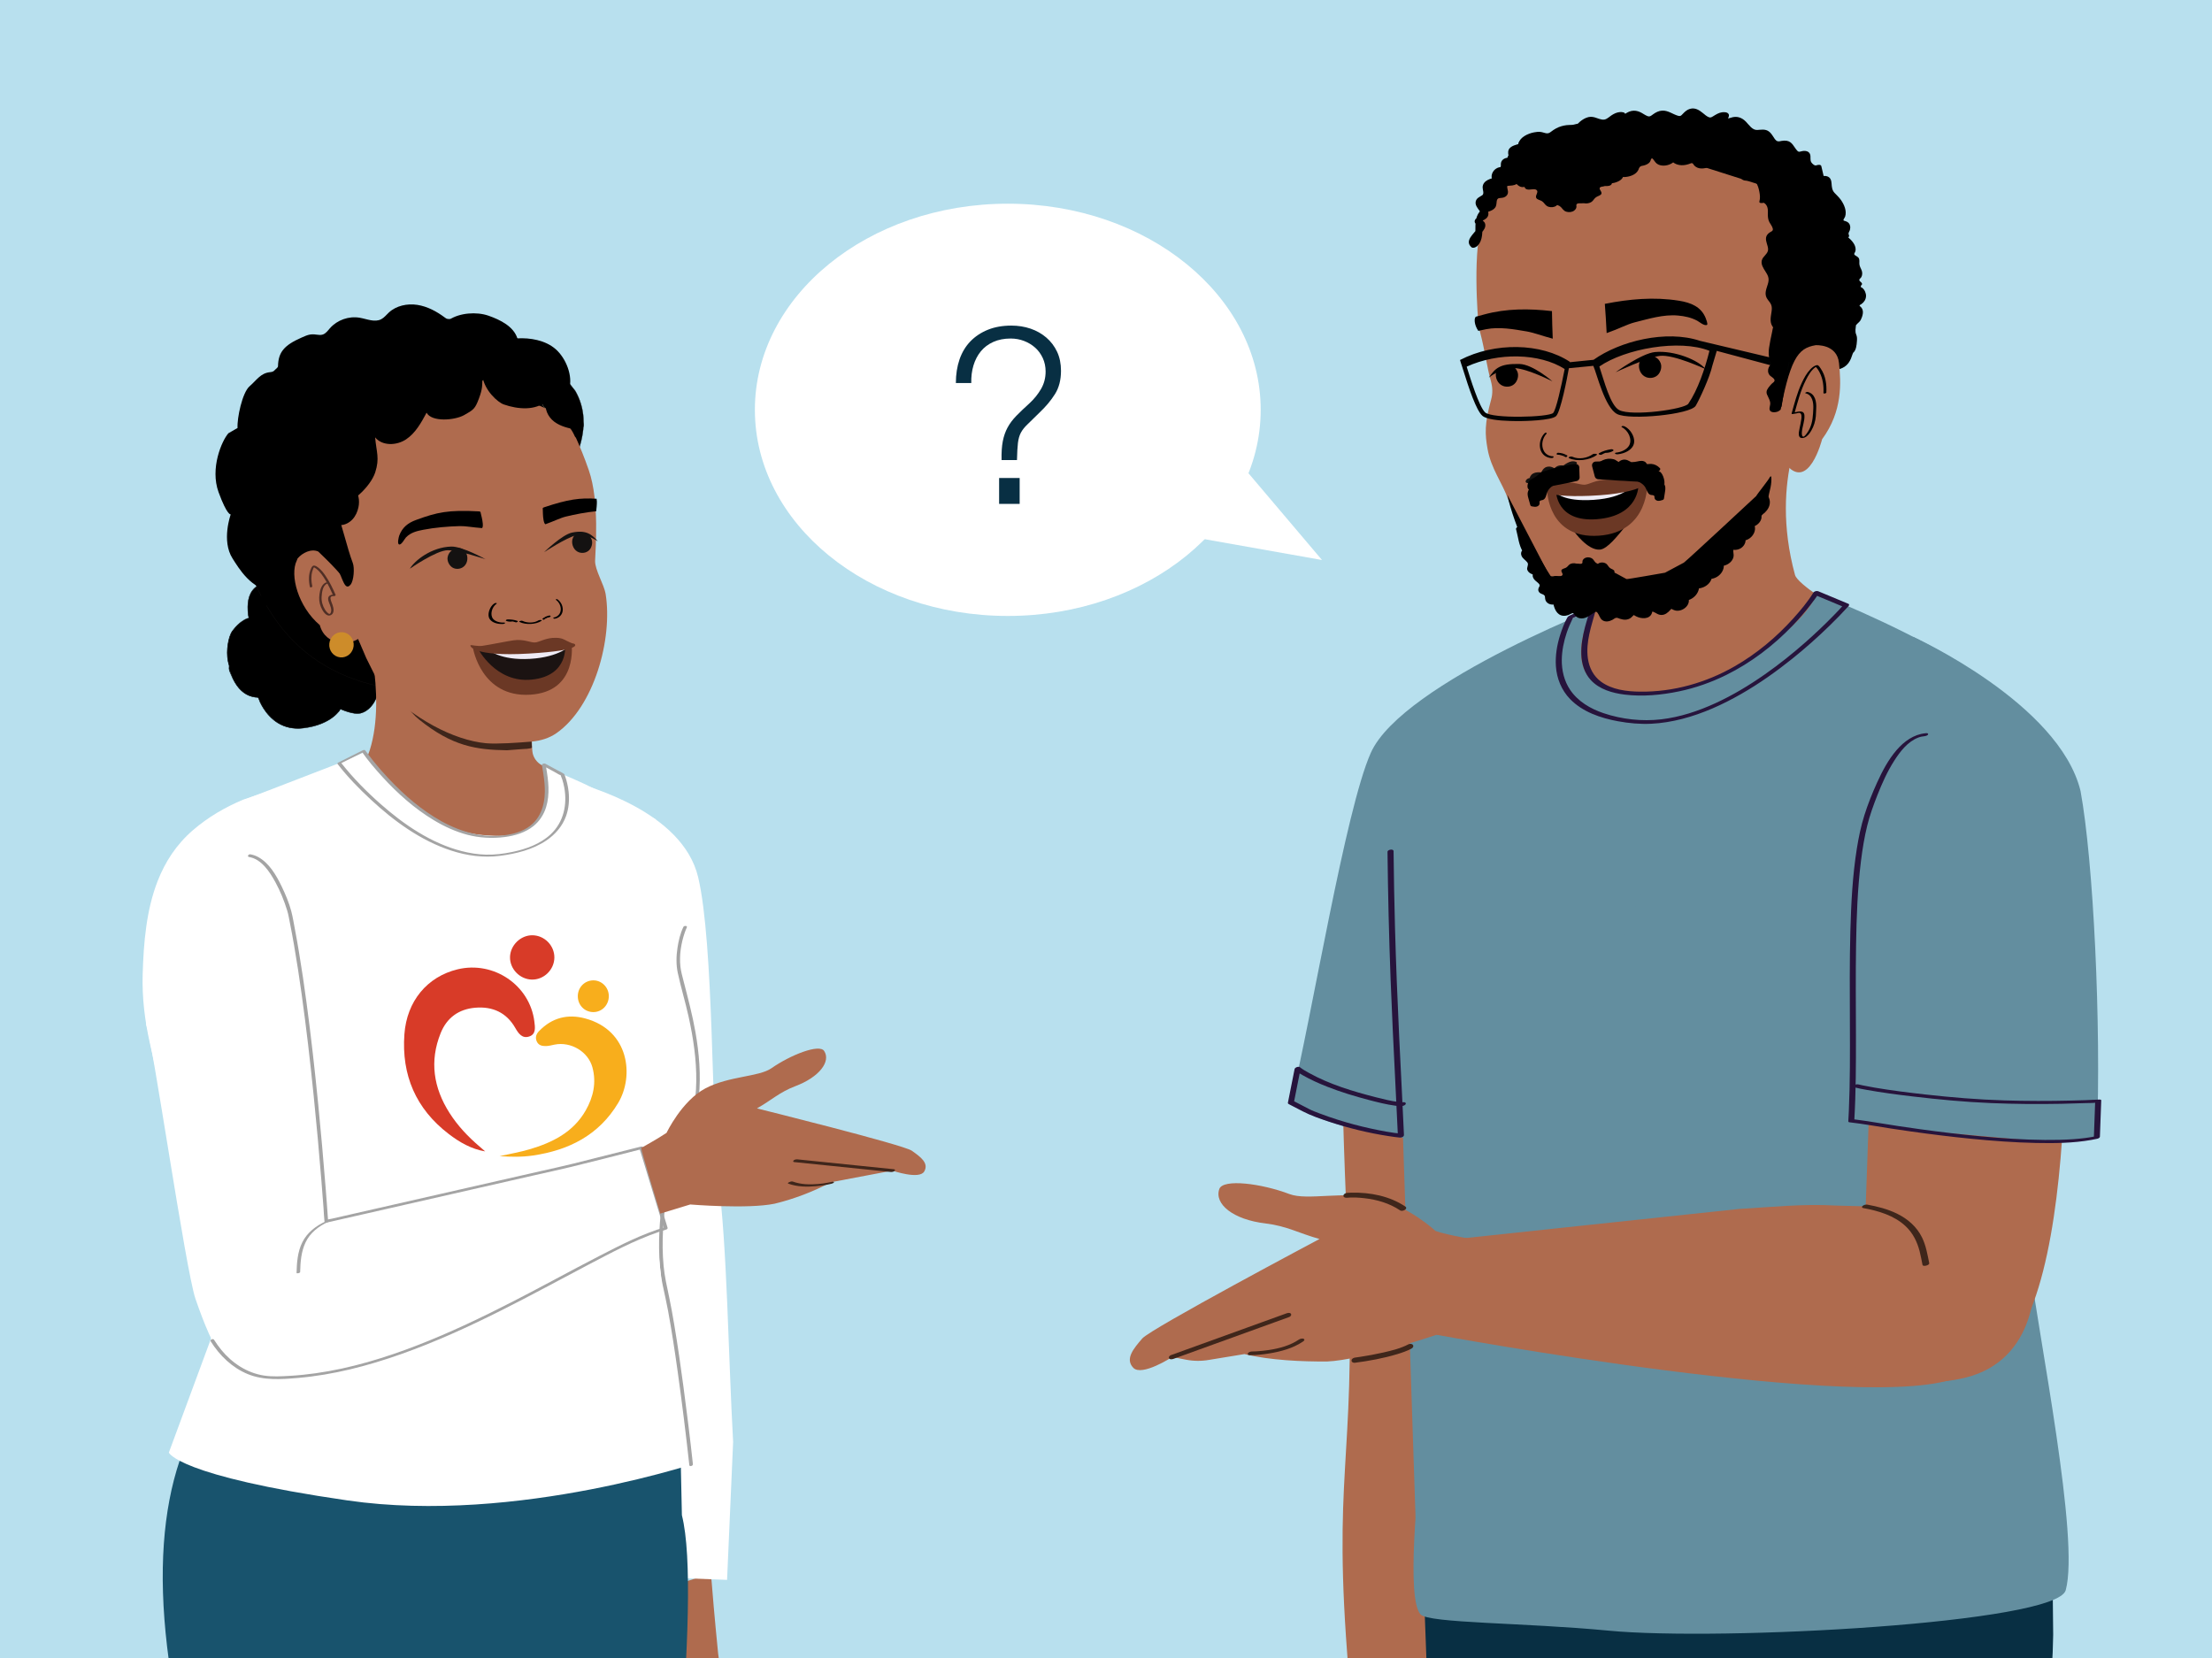 <?xml version="1.0" encoding="UTF-8"?>
<svg id="Layer_2" data-name="Layer 2" xmlns="http://www.w3.org/2000/svg" viewBox="0 0 1334 1000">
  <rect x="0" y="0" width="1334" height="1000" fill="#333333" stroke="none"/>
  <defs>
    <style>
      .cls-1 {
        fill: #cd8c2a;
      }

      .cls-1, .cls-2, .cls-3, .cls-4, .cls-5, .cls-6, .cls-7, .cls-8, .cls-9, .cls-10, .cls-11, .cls-12, .cls-13, .cls-14, .cls-15, .cls-16, .cls-17, .cls-18, .cls-19, .cls-20, .cls-21, .cls-22, .cls-23, .cls-24 {
        stroke-width: 0px;
      }

      .cls-2 {
        fill: #af6b4e;
      }

      .cls-3 {
        fill: #6b3825;
      }

      .cls-4 {
        fill: #d83b28;
      }

      .cls-5 {
        fill: #1b1312;
      }

      .cls-6 {
        fill: #3f261b;
      }

      .cls-7 {
        fill: #27143c;
      }

      .cls-8 {
        fill: #082f43;
      }

      .cls-9 {
        fill: #f0edf6;
      }

      .cls-10 {
        fill: #efebf5;
      }

      .cls-11 {
        fill: #815639;
      }

      .cls-12 {
        fill: #14110f;
      }

      .cls-13, .cls-25 {
        fill: #000;
      }

      .cls-14 {
        fill: #638e9f;
      }

      .cls-15 {
        fill: #a4a4a4;
      }

      .cls-16 {
        fill: #18536d;
      }

      .cls-25 {
        stroke: #171413;
        stroke-miterlimit: 10;
        stroke-width: .15px;
      }

      .cls-17 {
        fill: #807f7f;
      }

      .cls-18 {
        fill: #020303;
      }

      .cls-19 {
        fill: #141211;
      }

      .cls-20 {
        fill: #b8e0ee;
      }

      .cls-21 {
        fill: #f8ae1c;
      }

      .cls-22 {
        fill: #fff;
      }

      .cls-23 {
        fill: #989177;
      }

      .cls-24 {
        fill: #4f2e25;
      }
    </style>
  </defs>
  <rect class="cls-20" x="-34.38" y="-40.04" width="1405.56" height="1093.4" rx="12" ry="12"/>
  <g>
    <path class="cls-13" d="M1103.95,222.17c10.54,1.57,10.31-8.41,11.85-9.4,1.55-.98,2.48-8.34,1.67-9.99-1.27-2.61-.52-3.44-.32-6.33,2.3-2.9,2.39-1.45,3.64-4.94,1.01-2.82.92-5.05-1.7-6.49,1.56-1.58-1.03-.7.1-.98,3.3-.83,4.97-4.45,3.45-7.49-2.1-4.22-3.27-1.27-2.34-4.35,1.98-.69-2.7-2.28-.77-3.76,1.59-1.21,1.72-3.84.65-5.53-1.21-1.92-1.04-3.44-1.07-5.79-.03-2.07-4.09-2.31-2.91-4.01,2.15-3.1-1-7.06-3.88-9.49,1.61-1.16-.41-1.44.58-3.16.99-1.72,1.11-4.11-.26-5.55-.84-.88-3.74-.99-3.04-1.98,1.48-2.11,1.48-4.02,1.1-5.83-.78-3.81-3.09-7.04-5.97-9.66-1.09-.99-1.89-2.3-2.15-3.76-.29-1.62-.02-3.36-.66-4.88-.64-1.52-2.9-2.5-3.91-1.19"/>
    <path class="cls-13" d="M1102.56,223.08c3.31.46,6.94-.02,9.79-1.86,1.85-1.19,3.1-2.98,3.92-4.99.32-.79.57-1.59.86-2.39.1-.28.21-.55.33-.82.04-.08.14-.2.16-.29-.01.07-.07.06-.12.1,1.95-1.53,2.18-4.78,2.36-7.07.11-1.37.13-2.68-.42-3.95-.86-2-.3-3.86-.13-5.93l-.2.44c.68-.84,1.45-1.5,2.21-2.25s1.17-1.73,1.53-2.73c1-2.74,1.04-5.44-1.74-7.05l-.07.61c.5-.54,1.16-1.32.16-1.68-.9-.32-2.22.07-3.06.36-.27.09-1.89.78-1.27,1.28.58.46,1.86.08,2.51-.09,1.13-.29,2.27-.75,3.24-1.42,1.58-1.1,2.64-2.77,2.73-4.71.09-1.77-.83-3.91-2.26-5.01-.18-.14-.37-.25-.58-.35-.11-.06-.26-.08-.36-.15-.22-.14.04.08,0-.01.03.06-.03,0-.01-.14.06-.38.19-.75.3-1.12l-1.37.9c.66-.27,2.16-.8,1.84-1.78-.23-.69-1.11-1.08-1.47-1.68-.56-.91.62-1.38,1.05-2.13.64-1.11.71-2.59.33-3.79-.46-1.45-1.33-2.51-1.48-4.09-.11-1.24.31-2.8-.53-3.83-.58-.72-1.46-1.03-2.17-1.59-.95-.75.04-1.4.28-2.33.91-3.39-2.23-6.63-4.56-8.63l-.07.61c.42-.33.87-.76.85-1.34-.02-.47-.37-.85-.34-1.34.04-.73.66-1.47.84-2.19.2-.8.27-1.66.1-2.47-.32-1.53-1.28-2.29-2.67-2.78-.27-.1-1.21-.26-1.35-.57s.87-1.72,1.02-2.15c1.15-3.46-.61-7.43-2.61-10.21-1.11-1.55-2.48-2.77-3.77-4.16-1.51-1.63-1.66-3.54-1.79-5.65-.12-1.85-.64-3.59-2.53-4.28-1.84-.68-4.62-.04-5.94,1.41-.65.71.57.79,1.03.76.88-.05,2.24-.35,2.88-1.04-1.99.14-2.58.3-1.76.49.19.06.37.14.53.26.36.23.68.53.9.9.54.9.55,2.07.61,3.08.12,2.22.57,4.07,2.17,5.71,2.97,3.06,5.73,6.2,6.27,10.63.12.96.07,1.91-.23,2.84-.18.54-.44,1.04-.73,1.53-.16.26-.43.54-.39.89.12,1.05,2.25,1.15,2.95,1.61,1.63,1.08,1.36,3.59.65,5.11-.32.68-.59,1.21-.38,1.97.18.65.42.78-.19,1.27-.2.16-.28.43-.07.61,1.69,1.45,3.37,3.17,4.13,5.31.33.92.47,1.94.13,2.88-.22.6-.89,1.22-.69,1.92.31,1.1,1.96,1.43,2.66,2.2.57.63.43,1.46.44,2.26,0,1.07.04,2.14.39,3.16.65,1.9,2.02,3.38,1,5.49-.6,1.25-2.15,1.74-.97,3.21.3.37.66.75,1.03,1.07.02.02.25.39.22.39-.03,0,.9-.6.9-.6-.04-.08-1.07.51-1.2.67-.29.35-.59,1.26-.52,1.75.07.44.3.49.66.68,1.31.7,2.38,2.57,2.54,4.23.1,1.06-.16,2.14-.72,3.04-.24.39-.55.74-.91,1.03-.39.32-.51.26-.11.2l1.64.09h0c-.42.42-.85.85-1.27,1.27-.55.26-1.12.37-1.7.31-.19.03-.36-.02-.5-.14-.02,0-.38.44-.31.37-.13.14-.34.45-.07.61,1.97,1.15,2.5,2.92,1.93,5.08-.4,1.5-.9,2.88-2.06,3.9-.59.52-1.35,1.14-1.73,1.84-.46.83-.44,2.2-.54,3.18-.1.92-.05,1.77.26,2.65.26.73.57,1.28.65,2.05.17,1.66-.04,3.41-.37,5.04-.15.75-.33,1.5-.61,2.21-.12.3-.25.62-.43.89-.26.39.26-.31-.36.34-1.17,1.21-1.4,3.27-2.1,4.76-.55,1.16-1.26,2.29-2.3,3.08-.3.23-.5.34-.83.49.11-.05-.31.07-.23.06-1,.17-2.01.06-3.01-.08-.94-.13-2.28.26-3.04.82-.69.5-.56.89.27,1h0Z"/>
  </g>
  <path class="cls-2" d="M868.65,424.45c-6.09,2.7-41.88,43.62-52.08,91.08-12.86,59.81-5.41,187.36-3.31,247.9,4.2,120.75-9.98,124.42.08,245.02l92.27-10.97s-41.52-295.26-22.36-361.91c19.16-66.65-14.6-211.12-14.6-211.12Z"/>
  <path class="cls-8" d="M1237.31,898.08l.91,87.81c-.77,58.5-14.39,98.16-32,153.86l-41,236.46s-3,103.23,4.56,188.83c6.59,74.21-20.38,206.29-20.38,206.29l-25.34,4.09c-22.89,3.69-46.2,3.84-69.13.45l-49.22-7.31-33.17-438.92-25.93-268.93-41.88-162.46,332.58-.18Z"/>
  <path class="cls-8" d="M855.98,886.38l17.71,475.24c-.62,20.7,6.96,39.73,13.24,139.64l12.54,170.29,4.12,84.16,14.26,2.96c19.57,4.63,39.66,6.53,59.74,5.66l43.94-.48-22.53-863.31-143.01-14.16Z"/>
  <g>
    <path class="cls-13" d="M233.62,402.05c-2.96-7.22-16.46-9.74-18.82-17.19-.57-1.81.81-3.49,2.32-3.77-1.15-2.69-2.73-5.91-4.64-8.44-4.01-5.33-15.15-8.59-15.15-8.59,0,0,1.16-12.31-4.13-13.4-5.28-1.09-16.35.52-16.35.52,0,0-9.26-6.98-17.72.94,0,0-8.42.41-9.53,11.69-.24,2.44-.14,5.39.46,8.95,0,0-4.12.32-9.73,7.62-2.42,3.15-4.66,13.13-2.06,21.19l-.09,1.83c3.41,10.61,8.79,16.93,17.57,17.27.03.1,6.79,21.01,27.23,18.44,17.74-2.23,22.31-11.52,22.31-11.52,0,0,8.43,3.88,12.65,2.47,4.42-1.48,7.53-5.36,9.25-9.82-1.53-4.42,7.86-13.71,6.44-18.18Z"/>
    <path class="cls-13" d="M233.8,402c-1.84-4.29-6.56-6.64-10.32-8.95-2.12-1.3-4.28-2.65-6.04-4.42-1.85-1.87-4.5-6.37-.29-7.43.05-.01.19-.08.16-.16-1.4-3.25-2.99-6.8-5.45-9.4-1.87-1.98-4.29-3.41-6.7-4.62-2.06-1.03-4.19-1.9-6.37-2.64-.26-.09-1.14-.21-1.32-.43.12.14.1-.56.11-.77.19-3.55.29-8.43-2.12-11.31-1.33-1.58-3.51-1.61-5.43-1.69-2.85-.12-5.72.07-8.56.34-1.08.1-2.17.22-3.25.35-.29.04-1.19.21-1.28.19-.07-.02-.76-.53-1-.66-.77-.45-1.58-.83-2.41-1.15-2.39-.92-5.01-1.29-7.54-.84-1.42.25-2.79.76-4.04,1.47-.79.45-1.56.96-2.24,1.56-.22.19-.4.47-.65.57-.87.33-1.85.36-2.74.75-1.61.7-3.02,1.82-4.1,3.21-1.69,2.19-2.49,4.94-2.78,7.66-.18,1.63-.18,3.27-.07,4.9.06.96.16,1.91.29,2.86.05.33.36,1.21.31,1.27-.13.16-.96.25-1.17.33-.77.29-1.5.68-2.19,1.13-2.55,1.62-4.83,3.96-6.57,6.41-1.55,2.2-2.23,5.09-2.67,7.7-.6,3.56-.65,7.26.05,10.81.17.86.58,1.8.65,2.66.04.52-.11,1.05-.07,1.57.09,1.36.93,2.93,1.46,4.18,1.16,2.77,2.63,5.48,4.61,7.75,1.7,1.95,3.78,3.54,6.19,4.49,1.19.48,2.45.79,3.72.96.57.08,1.34-.09,1.65.29.45.54.66,1.68.96,2.32.64,1.37,1.36,2.7,2.17,3.97,2.23,3.52,5.14,6.67,8.7,8.87,4.48,2.77,9.76,3.76,14.97,3.2,5.9-.64,11.93-2.31,16.92-5.6,1.5-.99,2.9-2.13,4.12-3.44.61-.65,1.4-1.45,1.77-2.28.23-.52.24-.12-.1-.28.46.22.94.41,1.41.6,2.33.93,4.76,1.72,7.25,2.06,2.71.37,5.04-.21,7.31-1.76,2.72-1.85,4.68-4.65,5.95-7.65.4-.94.04-1.79.22-2.81.22-1.2.74-2.33,1.28-3.41,1.23-2.46,2.76-4.76,3.98-7.23.81-1.62,1.77-3.64,1.24-5.49-.04-.15-.42-.05-.37.1.72,2.51-1.19,5.42-2.37,7.5-1.42,2.51-3.15,5.02-3.96,7.82-.15.51-.26,1.03-.28,1.56-.02.62.17,1.15-.03,1.76-.64,1.92-1.93,3.83-3.26,5.34-1.45,1.64-3.25,2.98-5.32,3.74-1.7.62-3.54.45-5.28.11-2.57-.49-5.13-1.36-7.51-2.45-.1-.04-.27-.02-.32.09-.89,1.79-2.52,3.31-4.04,4.55-4.63,3.76-10.54,5.7-16.36,6.63-5.9.94-11.8.34-16.96-2.85-3.62-2.24-6.56-5.47-8.8-9.07-1.2-1.93-2.32-4.03-3.02-6.21-.02-.05-.07-.07-.12-.07-4.15-.2-7.91-1.84-10.8-4.85-1.47-1.54-2.67-3.31-3.68-5.18-1.14-2.11-2.44-4.63-2.91-6.99-.13-.64.07-1.29.02-1.94-.08-1.06-.59-2.2-.77-3.27-.46-2.72-.49-5.51-.19-8.25.25-2.33.73-4.68,1.56-6.88.81-2.14,2.18-3.84,3.74-5.49,1.76-1.86,4.49-4.58,7.25-4.82.08,0,.22-.07.21-.17-1.04-6.34-1.33-15.13,4.89-19.06,1.24-.78,2.46-.99,3.81-1.4.79-.24,1.34-.99,2.02-1.47,1.85-1.3,4.01-2.14,6.28-2.29,2.85-.19,5.71.61,8.18,1.99.38.21.86.68,1.27.79.29.09.7-.05,1-.09,2.65-.34,5.32-.59,7.99-.72,1.69-.08,3.39-.1,5.09.01,1.23.09,2.65.14,3.67.91,2.14,1.61,2.54,5.03,2.72,7.49.13,1.72.14,3.48-.02,5.2,0,.05.03.08.08.1,2.48.73,4.91,1.71,7.24,2.84,1.83.89,3.63,1.9,5.25,3.15,1.91,1.47,3.26,3.32,4.48,5.4.78,1.34,1.48,2.72,2.12,4.13.15.32.63,1.08.45,1.38-.1.16-.99.52-1.16.67-1.46,1.28-1.21,3.04-.37,4.59,1.74,3.22,5.21,5.24,8.23,7.09,3.66,2.24,8.2,4.54,9.98,8.7.06.15.43.04.37-.1Z"/>
  </g>
  <path class="cls-25" d="M359.27,368.18c-13.72-9.72-16.52-27.42-15-43.22,1.45-15.13-10.08-38.21,8.24-37.63.18,0-1.73-3.66-2.74-6.92-.55.97-1.13,1.93-1.76,2.86-1.21,1.77-4.28.12-3.32-1.82,1.68-3.38,3.16-6.87,4.36-10.45,2.02-6.08,3.23-12.58,2.8-19-.38-5.79-2.06-11.37-4.98-16.35-42.87-56.55-95.19-43.33-126.68-38.68-62.79,9.26-93.1,74.06-72.79,137.74,20.82,65.27,66.01,85.32,129.42,82.67,27.09-1.13,62.99-23.97,83.02-48.81-.19-.13-.38-.25-.57-.38Z"/>
  <path class="cls-2" d="M388.67,990.26c.08.62-.01,1.24-.27,1.82-2.17,4.88-13.21,25.22-13.75,44.7-.48,17.53-1.2,43-1.45,51.83-.06,2.09,1.74,3.78,3.81,3.5,2.88-.38,6.68-2.34,9.01-9.29,2.17-7.62,3.66-15.42,4.46-23.3.28-2.76,3.51-4.1,5.64-2.31h0c.85.71,1.3,1.79,1.22,2.9l-1.87,24.52c-.1,1.33-.95,2.47-2.2,2.95-4.58,1.76-15.59,6.68-18.81,14.27-.97,2.27.85,4.77,3.32,4.7l15.74-.5c.21,0,.42-.03.63-.08l15.55-3.41c.61-.13,1.18-.44,1.64-.87l14.17-13.48c.44-.42.77-.95.94-1.54l12.38-43.03c1.12-3.91,1.28-8.05.36-12.01-2.64-11.35-4.68-22.84-6.11-34.41-2.24-22.65-3.45-37.25-3.97-44-.17-2.23-2.39-3.69-4.51-2.99l-36.56,12.11c-1.56.52-2.54,2.06-2.33,3.69l2.98,24.22Z"/>
  <path class="cls-22" d="M348.25,472.13c4.98,2.11,63.27,16.82,72.79,56.94,9.52,40.12,7.99,146.82,12.13,182.02,5.39,41.03,6.02,105.8,8.96,158.54l-3.65,83.22-37.85-1.47s-20.85-220.41-38.11-276.62c-17.26-56.2-14.26-202.63-14.26-202.63Z"/>
  <path class="cls-16" d="M158,1274.5c56.85,1.86,113.69,4.32,170.49,7.3,20.74,1.09,41.48,2.25,62.22,3.48,10.56-145.13,33.04-321.85,20.52-371.45l-1.07-50.24-281.65-21.9c-33.67,45.44-41.06,118.03-13.48,225.79,9.47,37.02,35.92,118.35,42.98,207.02Z"/>
  <path class="cls-22" d="M408.65,561.24c-1.04-50.35-13.59-67.35-13.59-67.35-13.91-6.11-39.81-20.86-56.63-27.12-2.48-.92-10.64-5.46-10.95-4.94-8.3,13.6-23.78,29.88-41.47,31.73-6.34.67-2.61-13.12-8.54-13.3-20.25-.62-45.16-11.51-57.27-26.84l-15.65,6.86-60.38,23.3,9.41,298.97-1.01,2.32c33.05,12.77,66.29,25.21,100.58,34.23,40.09,10.54,82.23,16.65,123.53,10.2,9.45-1.48,18.76-3.67,27.87-6.51-2.2-10.04-12.43-47.8-12.24-58.39,1.08-58.47,4-60.32,6-62.71"/>
  <path class="cls-2" d="M219.13,371.38s14.46,47.52,3.86,81.06c-1.44,4.57-2.05,3.98-2.05,3.98,2.24.18,5.61,6.07,7.12,7.7,3.63,3.9,7.93,9.36,12.09,12.7,2.49,2,3.05,3.7,5.55,5.7,4.56,3.64,8.59,6.22,13.41,9.52,9.38,6.41,20.85,10.72,32.05,11.6,9.83.77,16.33,1.19,25.37-2.82,1.81-.8,4.7-3.35,6.22-4.62,6.14-5.13,7.33-16.41,6.93-23.81l-2.2-10.56s-4.63-1.65-6.17-7.22c-1.53-5.57.26-48.57.26-48.57"/>
  <path class="cls-22" d="M392.32,764.4s25.35,94.66,33.5,116.08c0,0-113.48,39.32-216.19,24.46-102.72-14.86-107.8-28.88-107.8-28.88l36.84-99.61,17.48-39.56,223.61,17.69"/>
  <path class="cls-22" d="M95.11,531.27c-6.82,17.4-8.51,37.08-9.07,56.3-.41,14.26,1.26,27.8,4.37,41.74,2.16,9.69,4.41,19.37,6.81,29.01,4.96,19.9,10.57,39.66,17.49,58.98,6.02,16.82,13.05,33.32,21.53,49.05l.7-19.99,29.16-122.7s-5.07-146.26-5.07-146.3c0,.15-13.56,4.58-14.39,4.93-10.91,4.56-21.28,10.63-30.25,18.37-10.08,8.69-16.79,19.16-21.28,30.62Z"/>
  <path class="cls-15" d="M412.12,559.09c-1.89,3.9-2.93,8.38-3.56,12.63-.75,5.02-.87,10.13.2,15.09,1.91,8.85,4.57,17.53,6.52,26.38,5.53,25.13,8.2,53.53-4.24,77.12-1.7,3.22-3.66,6.28-5.88,9.16-.78,1.01-1.51,1.75-1.8,2.96-.77,3.23-1.43,6.49-2.03,9.75-2.46,13.29-3.98,26.84-3.86,40.37.07,7.59.66,15.22,2.22,22.66,1.08,5.12,2.25,10.2,3.2,15.35,2.28,12.32,4.13,24.71,5.86,37.11,2.56,18.31,4.84,36.67,6.86,55.04.03.31.07.63.1.94.11,1.05,2.29.51,2.17-.58-1.69-15.59-3.62-31.16-5.7-46.7-1.68-12.58-3.48-25.15-5.59-37.66-.92-5.47-1.9-10.93-3.03-16.37-1.3-6.25-2.75-12.4-3.35-18.78-1.37-14.6-.19-29.44,2.03-43.9.72-4.72,1.57-9.42,2.58-14.09.24-1.13.49-2.26.76-3.38.05-.19.06-.44.15-.61,0,0,.57-.53.69-.69.66-.83,1.3-1.67,1.91-2.53,15.73-21.95,15.57-50.54,11.05-76.05-1.82-10.29-4.5-20.37-7.1-30.48-.76-2.95-1.62-5.94-1.95-8.98-.73-6.66.4-13.86,2.56-20.17.38-1.12.79-2.24,1.31-3.3.55-1.14-1.64-1.22-2.09-.3h0Z"/>
  <path class="cls-23" d="M335.43,241.57c-1.42-.05-2.26,1.27-2.95,2.32-.75,1.14-1.89,3.07-3.54,2.24-1.4-.71-1.75-2.68-2.6-3.86-.77-1.06-1.98-1.36-3.06-.55-.7.52-1.19,1.26-1.75,1.91s-1.27,1.39-2.23,1.08c-.12-.04-.18.15-.05.19,1.41.46,2.35-1.05,3.12-1.97.5-.6,1.1-1.31,1.92-1.47.89-.17,1.56.4,2.02,1.1.77,1.16,1.13,2.84,2.36,3.64s2.39.02,3.15-.96c.94-1.21,1.8-3.52,3.63-3.46.13,0,.13-.2,0-.2h0Z"/>
  <path class="cls-6" d="M321.06,432.63c-.41-8.5.2-7.28-.1-16-.03-.73.04-1.42.14-2.08-25.53,1.14-62.15-8.96-83.7-8.31.84.57,2.87,17.67,15.35,27.74,20.05,16.18,34.49,18.22,52.96,18.52l9.24-.71s5.76-.13,5.83-.97l-1.09-18.13,1.38-.06Z"/>
  <g>
    <path class="cls-2" d="M214.89,376.83c-1.14-9.75.9-12.01-3.02-21.05-2.97-6.84-14.54-17.99-19.94-23.14-4.23-1.89-9.59.76-12.47,4.19l-.49,1.25c-4.34,8.79.85,27.89,13.89,38.93,3.48,12.95,18.96,12.68,24.87,7.01-.17-2.38-2.57-4.83-2.85-7.2Z"/>
    <path class="cls-2" d="M365.22,358.19c-.91-5.65-6.47-14.47-6.33-19.94.15-6.31,2.78-35.69-3.77-54.59-2.76-7.98-5.47-14.54-7.83-19.72-.25-.18-.47-.42-.62-.77-.52-1.17-1.22-2.53-1.82-3.48-6.52-10.37-19-15.63-30.52-18.68-6.49-1.72-12.06-13.63-18.74-14.25-3.95-.37-9.19,10.28-13.2,10.24.19.37.19.51-.17.28,0,.19-1.08-.02-2.23-.29-1.16,0-2.31.03-3.43.07.03.07.07.14.12.21.1.48.52,1.39.9,1.38-2.51,1.28-5.54.62-8.17-.85.89.75,1.35,1.53,1.79,1.9-2.14.09-3.83.55-6.03-.94.02.39.92,1.54,1.35,1.52-2.1.87-4.68.58-6.87-.51.02.39.91,1.15,1.35,1.52-1.69.46-3.4.53-5.15-.58l1.35,1.52c-1.71.07-2.96.91-5.55.22.02.39.89.75.91,1.15-1.28.05-2.99.12-4.29-.22.02.39,1.33,1.13.9,1.15-1.52.06-2.68.72-4.44.38-.12.06-.23.12-.35.18.34.39.68.89,1.01,1.17-1.18.05-2.36.28-3.55.18-.38.21-.76.43-1.13.64.14.2.3.4.46.53-.67.03-1.26.17-1.87.29-.59.35-1.17.71-1.75,1.07-.11.07-.22.15-.33.22.06.05.12.1.17.15-.15,0-.29.02-.44.03-12.31,7.96-22.49,18.78-30.82,30.71-6.23,8.92-11.47,18.52-15.72,28.52.03,2.23.17,4.17.32,5.66.14,1.4.8,3.56,1.77,6.11,3.99,4.07,7.36,8.66,10.08,13.71,5.45,10.12,8.08,21.59,9.09,32.97.73,8.12,3.75,7.8,3.24,15.93l5.98,13.94,7.76,15.57c20.54,21.31,45.15,33.94,64.48,35.77,6.36.6,19.5-.32,27.43-.99,5.38-.46,10.67-2.04,15.09-5.14,22.56-15.82,33.97-56.62,29.58-83.95Z"/>
  </g>
  <path class="cls-24" d="M202.35,358.68c-1.71-3.93-3.6-7.83-6.02-11.39-1.22-1.8-2.6-3.58-4.33-4.92-.68-.53-1.46-1.05-2.32-1.23-1.08-.23-1.57.65-1.99,1.5-1.72,3.51-1.63,7.62-.79,11.35.12.55,1.58.18,1.45-.39-.67-2.97-.84-6.1,0-9.05.29-1.02.7-2.13,1.37-2.98l-.95.41c.15,0,0,0-.01,0,.12.05.28.07.41.11-.05-.02.1.04.21.09.13.06.25.12.38.19.31.17.62.37.9.59,2.39,1.8,4.14,4.49,5.66,7.01,1.75,2.91,3.22,5.98,4.57,9.1.24.54,1.67.11,1.45-.39h0Z"/>
  <path class="cls-24" d="M201.89,358.53c-2.09,0-4.4.64-3.96,3.17.38,2.17,1.8,4.11,1.82,6.36,0,.62-.23,2.08-1,2.19-.41.06-1.01-.5-1.28-.75-.59-.52-1.07-1.18-1.49-1.84-1.45-2.31-2.19-5.07-2.01-7.79.16-2.5.58-6.64,3.21-7.81.91-.41.1-1.07-.62-.76-2.69,1.2-3.54,4.44-3.9,7.1-.36,2.67-.18,5.09.85,7.63.81,2,3.05,6.18,5.87,5.01,2.46-1.03,1.87-4.2,1.19-6.15-.42-1.22-1.04-2.43-1.22-3.72-.2-1.44.72-1.69,2.01-1.69.31,0,.82-.09.95-.43.11-.3-.1-.54-.42-.54h0Z"/>
  <path class="cls-19" d="M347.41,321.97c2.28-1.58,5.27-.83,7.05.4.42.29,1.55,1.13,2.22,2.69.86,2,.34,4.46-.77,6.05-1.48,2.13-4.3,2.81-6.63,2.05-3.16-1.04-4.58-4.55-4.17-7.29.08-.5.46-2.62,2.3-3.9"/>
  <path class="cls-19" d="M278.16,330.83c-2.6-.98-5.31.49-6.73,2.12-.33.38-1.22,1.47-1.49,3.16-.34,2.15.77,4.4,2.23,5.67,1.96,1.7,4.86,1.67,6.93.36,2.81-1.78,3.32-5.54,2.25-8.09-.2-.47-1.09-2.43-3.19-3.22"/>
  <path class="cls-19" d="M292.86,337.3s-14.04-7.84-20.69-7.66c-11.99.31-22.16,8.48-25,13.36,0,0,15.97-11.12,22.81-11.15,6.54-.03,22.88,5.45,22.88,5.45Z"/>
  <g>
    <path class="cls-13" d="M324.74,374.16c-2.59,1.65-6.76,1.71-9.65.3-.64-.31-2.63.23-1.73.67,3.82,1.85,9.78,1.5,13.12-.62.33-.21.25-.47-.2-.57-.47-.11-1.18,0-1.54.22"/>
    <path class="cls-13" d="M312.1,374.48c-1.9-.67-3.99-.93-6.05-.89-.3,0-.68.15-.88.37-.16.17-.18.37.06.48.99.44,2.21.55,3.31.43.35-.04.8-.17.97-.48.16-.29-.19-.43-.47-.4-.91.1-1.86.01-2.67-.35-.28.28-.55.56-.82.84,1.84-.03,3.71.21,5.41.82.34.12.8-.02,1.07-.22.21-.15.41-.46.07-.59"/>
    <path class="cls-13" d="M304.01,375.48c-2.4.16-5.3-.59-6.64-2.24-2.02-2.49-.76-7.11,2.07-9.09.31-.22.11-.44-.22-.48-.44-.05-.93.15-1.25.38-2.47,1.72-3.82,5.6-3.2,8.05.58,2.3,3.02,3.71,5.94,4.12.87.12,1.79.17,2.68.11.36-.03,1-.19,1.16-.49.15-.3-.19-.39-.53-.37"/>
    <path class="cls-13" d="M329.01,372.56c-.15-.26.07-.46.26-.47.65-.04,1.29-.28,1.8-.77.23.23.47.47.7.7-1.28.26-2.54.79-3.62,1.66-.22.17-.56.11-.78-.05-.17-.11-.36-.39-.14-.57"/>
    <path class="cls-13" d="M327.23,373.07c1.22-.97,2.63-1.55,4.06-1.84.21-.04.49.04.67.22.14.14.18.34.03.48"/>
    <path class="cls-13" d="M334.01,372.41c1.55-.2,3.29-1.39,3.89-3.22.91-2.77-.45-5.82-2.55-7.34-.23-.17-.14-.42.07-.5.27-.12.61,0,.85.18,1.83,1.32,3.14,3.63,3.12,6.14-.03,2.35-1.36,4.12-3.16,4.97-.54.25-1.11.44-1.69.52-.23.03-.67-.04-.81-.3-.14-.27.06-.41.28-.44"/>
  </g>
  <path class="cls-19" d="M328.13,333.02s10.85-10.57,16.84-11.81c8.74-1.81,12.05,1.25,15.64,5.31,0,0-7.09-5.12-13.21-3.66-5.85,1.39-19.27,10.17-19.27,10.17Z"/>
  <path class="cls-3" d="M322.82,390.27c-12.68.75-37.54.72-37.54.72,0,0,4.94,29.73,34.34,28,29.4-1.73,25.05-31.03,25.05-31.03,0,0-9.17,1.56-21.85,2.3Z"/>
  <path class="cls-5" d="M322.94,390.26c-6.03.35-34.61,1.05-34.61,1.05,0,0,10.58,20.78,32.31,18.58,22.82-2.31,20.16-21.35,20.16-21.35l-17.87,1.73Z"/>
  <path class="cls-10" d="M323.26,391.19c-6.03.4-6.03.68-28.66.7,0,0,7.01,6.55,25.1,5.48,18.09-1.06,24.17-8.14,24.17-8.14l-20.61,1.96Z"/>
  <path class="cls-3" d="M346,388.16c-.65-.13-.75.05-4.47-1.78-1.32-.65-2.59-1.63-6.22-1.71-6.2-.14-9.97,2.65-12.65,2.81-2.68.16-6.75-2.17-12.9-1.31-3.6.5-13.77,2.57-18.73,3.32-2.98.45-6.56-.57-7.19-.37-.88.28,1.26,7.05,34.99,5.06,33.73-1.98,28.09-5.85,27.18-6.03Z"/>
  <ellipse class="cls-1" cx="205.92" cy="388.86" rx="7.62" ry="7.37" transform="translate(-202.12 553.53) rotate(-84.07)"/>
  <path class="cls-13" d="M288.94,308.43c-18.69-1.01-25.32.52-38.04,5.17-4.89,1.79-8.28,4.47-10.13,9.42-.27.74-1.36,5-.07,5.35,1.45.39,3.33-3.43,4.14-4.26,2.92-3,6.63-3.86,10.45-4.6,7.01-1.36,14.89-2.02,21.98-2.21,3.57-.1,7.78.8,13.44,1.2.94-.75.29-4.46-.16-6.4-.59-2.55-.1-.38-.7-2.91,0,0,.18-.69-.92-.75Z"/>
  <path class="cls-13" d="M359.84,305.4c.08-.94.15-2.16.12-2.93-.02-.55-.09-1.11-.18-1.66-9.98-.63-16.95.23-31.78,5.19-1.02.34-.67.96-.67.96.09,2.6,0,.37.09,2.99.08,1.99.42,5.74,1.49,6.23,5.21-1.84,8.91-3.79,12.29-4.61,5.79-1.42,12.22-2.62,18.34-3.24.11-.97.22-1.94.3-2.92Z"/>
  <path class="cls-13" d="M143.26,258.1c-.37-5.82,2.83-21.28,7.22-25.1,4.31-3.75,6.64-7.94,12.32-8.53,1-.1,2.1-.31,2.72-1.09.58-.73,2.12-1.6,2.14-2.53.16-8.52,3.85-12.67,14.02-17.16,3.61-1.59,5.34-2.45,9.25-1.86,1.25.19,2.56.33,3.76-.08,1.84-.62,3.01-2.35,4.29-3.8,4.38-4.97,11.41-7.45,17.93-6.32,4.37.75,9.03,2.94,12.96.91,1.83-.94,3.11-2.65,4.62-4.04,4.5-4.18,11.12-5.56,17.19-4.63,6.07.93,11.64,3.95,16.57,7.62.8.6,1.64,1.24,2.63,1.37,1.54.21-1.29.86,0,0,6.27-4.21,16.56-4.96,23.69-2.47,7.13,2.49,15.16,6.47,17.45,13.67,7.6-.41,16.84,1.06,23.08,6.52,6.23,5.47,10.5,16.12,8.16,24.08-.41,1.4-2.46-1.55-3.78-.93-1.12.53-2.44.29-3.64-.01-10.16-2.62-18.41-9.92-28.01-14.15-11.5-5.07-24.63-5.55-37.02-3.43-12.39,2.11-24.22,6.68-35.86,11.43-17.3,7.05-34.66,14.7-49.16,26.49-15.48,12.58-27.01,29.31-37.2,46.45,0,0,16.31,65.28,11.62,65.16-4.68-.13-3.5-.68-3.06-4.94.44-4.26,7.35-4.5,7.35-4.5-12.72-.21-20.6-13.67-24.27-19.42-6.85-10.72-1.09-26.57-1.09-26.57,0,0-2.12.87-7.34-13.42-5.22-14.29,1.88-30.87,5.93-35.52l5.53-3.19Z"/>
  <path class="cls-13" d="M187.18,316.73c5.47,8.87,10.94,17.74,16.41,26.61,2.94,4.77,4.25,13.58,7.83,9.27,1.99-2.4,2.47-10.11,1.35-13.03-3.37-8.8-7.06-24.99-10.43-33.78,8.99-.83,21.18-12.32,23.95-20.92,2.77-8.6.72-12.09-.06-21.09,4.33,5.3,12.97,4.99,18.66,1.2,5.69-3.79,9.14-10.07,12.37-16.09,3.07,5.78,16.94,4.65,22.65,1.45s6.61-3.82,8.9-9.95c2.29-6.14,2.02-7.83,2.08-13.56,1.33,8.76,9.34,15.83,12.89,17.08,8.36,2.95,19.34,3.93,25.81-2.13-1.65,4.47.83,9.63,4.62,12.51,3.8,2.88,8.62,3.97,13.29,4.86.96.18,1.99.36,2.89-.04,2.42-1.07,1.59-4.71.26-7-13.37-22.92-39.88-37.53-66.4-36.58-24.4.87-46.7,13.66-66.66,27.72-13.58,9.57-27.46,21.18-31.23,37.35"/>
  <path class="cls-13" d="M213.31,294.46c3.05,2.78,3.7,7.43,2.86,11.47-.56,2.66-1.7,5.24-3.54,7.25-1.84,2-4.41,3.39-7.13,3.53-.44.02-.92,0-1.26-.28-.26-.21-.39-.54-.51-.85-2.04-5.26-3.29-10.82-3.7-16.45-.06-.89-.1-1.82.29-2.62,1.2-2.46,5.13-1.85,7.04-3.81"/>
  <path class="cls-15" d="M218.2,453.37c3.7,5.32,7.97,10.3,12.33,15.08,9.17,10.03,19.47,19.25,31.16,26.26,6.28,3.77,13.01,6.86,20.11,8.74s15.05,2.37,22.6,1.38c6.15-.8,12.39-2.68,17.3-6.6,3.69-2.95,6.28-6.98,7.66-11.48,2.39-7.78,1.36-16.11-.02-23.97-.12-.66-.23-1.32-.34-1.99l-1.96.8c2.46,1.33,4.92,2.66,7.38,3.99,1.19.64,2.42,1.51,3.69,2,.33.13.17.23.05-.06.02.06.07.12.08.18.1.78.63,1.68.86,2.44.48,1.54.87,3.12,1.17,4.7,1.94,10.27-.32,21.03-8.18,28.34-6.33,5.89-14.81,8.91-23.14,10.65-5.26,1.1-10.62,1.78-16.01,1.62-4.88-.14-9.72-.9-14.45-2.12-18.53-4.76-35-16.07-49.16-28.59-8.44-7.46-16.47-15.61-23.45-24.47-.11-.14-.22-.28-.33-.42l-.34.72c4.89-2.44,9.77-4.89,14.66-7.33.39-.2.54-.53.2-.81-.36-.3-1.2.04-1.54.21-4.89,2.44-9.77,4.89-14.66,7.33-.25.13-.56.44-.34.72,5.98,7.79,12.97,14.93,20.15,21.6,13.99,12.99,30.17,24.78,48.49,30.73,9.41,3.06,19.37,4.41,29.22,3.16,9.76-1.24,19.92-3.72,28.16-9.32,5.32-3.61,9.61-8.55,11.81-14.64,1.7-4.71,2.09-9.81,1.55-14.76-.35-3.22-1.06-6.43-2.17-9.48-.21-.59-.31-1.05-.83-1.4-1.1-.74-2.38-1.29-3.55-1.92-1.68-.91-3.35-1.81-5.03-2.72l-2.56-1.38c-.47-.25-2.08.07-1.96.8,1.22,7.31,2.52,14.68,1.22,22.08-.77,4.35-2.45,8.51-5.37,11.87-3.66,4.21-8.9,6.54-14.26,7.72-14.58,3.2-29.35-.62-42.15-7.72-11.86-6.58-22.3-15.61-31.59-25.43-3.39-3.58-6.64-7.3-9.73-11.15-1.56-1.94-2.97-4-4.53-5.93-.07-.09-.13-.18-.19-.28-.4-.57-2.5.14-2.02.84Z"/>
  <g>
    <path class="cls-4" d="M292.6,694.43c-8.38-1.4-15.47-5.52-22.01-10.53-19.78-15.16-28.49-35.43-26.71-60.11,1.44-20.01,13.79-34.76,32.1-39.18,21.73-5.24,43.58,9.57,46.28,31.5.41,3.36,1.16,7.6-3.1,9.01-4.18,1.38-6.41-1.66-8.39-5.13-5.3-9.29-13.68-13.1-24.14-12.22-10,.84-17.17,6.05-20.9,15.36-6.79,16.92-4.28,32.96,5.36,48.11,4.96,7.8,11.26,14.42,18.28,20.39,1.09.92,2.16,1.87,3.23,2.8Z"/>
    <path class="cls-21" d="M301.31,697.29c6.01-1.35,12.12-2.38,18.02-4.12,13.8-4.07,26.34-10.26,33.87-23.41,4.62-8.08,6.57-16.79,4.09-25.98-2.57-9.56-13.05-15.72-22.84-13.76-1.71.34-3.42.84-5.14.87-2.2.04-4.43-.3-5.54-2.66-1.14-2.42-.45-4.55,1.31-6.36,7.78-8.06,17.23-10.51,27.89-7.62,26.56,7.19,29.53,34.73,19.85,50.94-11.61,19.42-29.76,28.56-51.51,31.73-6.64.97-13.28.85-19.99.37Z"/>
    <path class="cls-4" d="M321.11,564.07c7.25.09,13.25,6.18,13.22,13.4-.03,7.39-6.37,13.56-13.71,13.33-7.21-.23-13.19-6.46-13.04-13.6.15-7.11,6.44-13.22,13.53-13.13Z"/>
    <path class="cls-21" d="M348.46,600.88c-.02-5.28,3.99-9.48,9.19-9.61,5.09-.13,9.42,4.1,9.51,9.32.1,5.49-4.12,9.88-9.43,9.82-5.2-.06-9.25-4.22-9.27-9.52Z"/>
  </g>
  <path class="cls-14" d="M903.91,690.34c-21.32,1.75-104.27-6.12-125.38-25.45,12.74-52.43,32.81-176.39,48.16-210.83,19.01-42.67,148.04-92.72,154.35-94.05,0,0-12.14,141.37-43.43,200.35-5.67,10.7-27.47,109.14-33.69,129.99Z"/>
  <path class="cls-2" d="M1090.63,248.88s-24.18,38.85-8.11,97.87c1.57,5.77,26.35,20.61,26.35,20.61l-8.74,8.48c-7.55,7.32-67.03,41.07-77.02,44.33-49.73,16.25-62.79,1.31-82.69-30l19-20.52s-.21-19.8,1.79-26.56c2-6.76-8.47-59.74-8.47-59.74"/>
  <path class="cls-11" d="M1088.95,277.19c0,.13-.01.25-.01.38.04-.16.06-.3.01-.38Z"/>
  <path class="cls-2" d="M1003.03,357.13l-42.87.44-21.62-3.83c-2.17.14-12.65-21.35-14.27-24.06-5.01-8.42-11.54-19.44-14.81-28.69-3.51-9.91-10.27-18.32-12.38-30.35-1.54-8.81-1.87-15.01,2.19-29.69,1.03-3.73.89-7.39-.2-11.29-2.33-8.21-3.48-17.89-6.36-28.91-.23-.87-1.46-5.04-1.15-6.01,0,0-4.21-46.31,3.37-63.31,7.59-17,19.73-25.21,31.78-28.95,12.06-3.74,48.19-3.29,48.19-3.29l49.43-9.55,43.33,18.87,23.98,50.35-.19,59.8-3.78,53.6"/>
  <path class="cls-13" d="M1077.1,214.94c-.02,4.62-4.7,27.89-5,32.41l23.83-1.59c6.44-16.14,14.19-35.15,16.72-39.51,3.96-6.82-9.81-39.06-10.12-51.15l-.07-2.61c-.27-11.6-12.22-29.49-31.96-47.85-33.97-31.59-32.39-32.04-82.21-26.14-3.43.41-6.84.94-10.14,1.59-31.21,6.12-57.47,6.88-76.29,34.12-13.57,19.65-3.74-4.7-1.91,8.45-.36-26.11-4.33-4.38-1.78-7.57,14.95-18.67,13.33-.83,21.01-2.34,6.69-1.31,22.13,1.19,23.15,1.54,7.72,1.36,15.03.03,23.03-1.54,5.97-1.17,16.57-8.24,17.85-8.59,3.92-3.01,4.11-15.6,11.52-17.06,17.21-3.38,41.25,3.15,49.79,6.64,10.1,4.14,34.22,13,32.17,39.67"/>
  <path class="cls-13" d="M942.91,347.87c.29-.05.56-.17.8-.34,4.4-3.24,4.66-4.95,6.87-5.6.51-.15.76-.35,2.35-.65,6.37-1.22,10.25-2.08,28,7.97.36.21,22.75-3.78,23.19-3.84l11.36-6.07c1.89-1.3,43.64-40.18,43.64-40.18.6-1.26,8.04-10.38,8.3-11.57.13-.08.26-.16.4-.22.05-.02.16-.08.27-.13.02.08.06.18.07.23.1.5.12,1.02.12,1.53.01,2.2-.33,4.38-.88,6.52-.85,3.28-1.27,6.61-1.99,9.9-.26,1.16-.57,2.31-.92,3.44-4.81,3.34-34.44,44.72-52.01,54.54-1.16.37-4.79,1.59-14.57,2.9-18.38,2.47-36.21,3.34-54.63-1.03-4.81-1.14-8.8-4.33-10.92-8.63-6.06-12.28-19.44-39.59-23.32-58.18,5.57,10.61,17.34,33.35,25.45,48.83.25.47,7.27.51,7.86.65"/>
  <path class="cls-2" d="M1076.42,279.27c14.23,18.43,22.44-14.34,22.44-14.34,12.47-16.98,11.41-34.2,10.2-45.95-1.21-11.75-14.15-10.78-14.15-10.78-10.93,1.87-15.48,8.08-22.41,45.75"/>
  <path class="cls-13" d="M935.91,102.82c17.88-1.11,64.31-15.6,88.52-18.21,10.03-1.08,44.52,22.3,49.12,27.77,10.53,12.53-11.13,43.37,7.9,83.99,6.29,13.42,13.16-10.88,20.74-2.25,7.57,8.63,10.47,12.13,10.47,12.13,3.52-39.85,3.43-38.46-7.06-77.18-10.46-38.62-53.78-53.78-74.53-56.14-20.75-2.36-86.56,7.14-104.05,16.25"/>
  <path class="cls-13" d="M991.38,215.06c2.64-1.6,5.92-.59,7.82.88.45.34,1.65,1.33,2.3,3.1.83,2.25.09,4.92-1.25,6.6-1.79,2.24-4.97,2.82-7.51,1.84-3.45-1.34-4.8-5.29-4.17-8.27.12-.55.68-2.85,2.82-4.14"/>
  <path class="cls-13" d="M912.86,221.22s-.1-.07-.15-.11c-1.67.06-3.34.1-4.99.3-.47.06-.85.12-1.46.25-.51.11-1.01.25-1.51.41-.7.23-1.36.55-2.02.95-.3.66-.45,1.22-.5,1.46-.64,2.98.72,6.93,4.17,8.27,2.54.99,5.73.41,7.51-1.84,1.34-1.68,2.08-4.35,1.25-6.6-.65-1.76-1.85-2.75-2.3-3.1Z"/>
  <path class="cls-13" d="M936.23,230s-11.75-10.28-19.86-10.48c-11.84-.3-14.67,2.56-18.48,8.23,0,0,7.33-6.15,15.66-5.72,7.96.41,22.68,7.97,22.68,7.97Z"/>
  <path class="cls-13" d="M974.24,224.58s15.79-11.51,23.87-12.26c11.79-1.09,26.32,4.93,30.5,10.33,0,0-19.23-9.01-27.52-8.02-7.92.95-26.86,9.94-26.86,9.94Z"/>
  <path class="cls-13" d="M967.83,183.26c.19,2.81.39,5.62.59,8.44.15,2.15.35,7.05.51,9.19,6.63-2.27,12.54-5.39,16.85-6.46,8.55-2.12,17.27-4.9,26.13-4.13,4.24.37,7.99,1.2,11.64,3.13,1.15.61,4.33,3.37,5.93,2.49.66-.36-.69-3.74-.83-4.09-2.74-6.82-8.85-9.31-16.2-10.48-14.97-2.39-29.78-1.01-44.63,1.91"/>
  <path class="cls-13" d="M890.07,191s4.82-1.3,4.86-1.31c13.5-3.7,27.17-3.65,41.02-2.06.06,2.81.12,5.63.18,8.46.04,2.15.25,6.03.29,8.17-6.27-1.67-11.69-3.7-15.73-4.38-8.01-1.36-16.45-2.88-24.49-1.33-.64.12-4.07.85-4.68,1-2.65-3.83-2.56-7.9-1.45-8.55Z"/>
  <path class="cls-13" d="M980.3,317.37l-30.84,3.33s7.93,11.28,15.33,10.79c4.62-.31,10.92-8.59,15.51-14.12Z"/>
  <g>
    <path class="cls-13" d="M948.42,275.54c3.58,1.62,8.81.84,12.15-1.6.74-.54,3.34-.24,2.31.52-4.4,3.22-11.94,3.99-16.56,1.9-.46-.21-.4-.56.14-.79.56-.24,1.48-.26,1.97-.04"/>
    <path class="cls-13" d="M964.31,273.35c2.25-1.28,4.81-2.04,7.39-2.42.38-.05.88.06,1.18.3.23.19.3.45.02.64-1.15.78-2.66,1.18-4.06,1.25-.44.02-1.03-.05-1.31-.42-.25-.34.16-.6.5-.62,1.16-.05,2.33-.37,3.28-1.01.4.31.8.62,1.2.93-2.31.34-4.6,1.04-6.61,2.19-.4.23-1,.14-1.39-.06-.29-.15-.61-.52-.21-.75"/>
    <path class="cls-13" d="M974.64,272.99c3.03-.28,6.52-1.87,7.86-4.31,2.02-3.68-.45-9.02-4.39-11.02-.43-.22-.23-.55.18-.67.54-.16,1.2,0,1.64.24,3.44,1.75,5.88,6.08,5.6,9.43-.26,3.13-3.02,5.49-6.6,6.63-1.06.34-2.2.6-3.34.7-.46.04-1.3-.04-1.55-.4-.25-.36.16-.55.59-.59"/>
    <path class="cls-13" d="M942.75,274.34c.14-.37-.18-.58-.42-.56-.82.08-1.67-.1-2.41-.64-.25.35-.49.71-.74,1.06,1.66.07,3.34.51,4.88,1.42.31.18.72.02.96-.22.18-.18.37-.59.06-.77"/>
    <path class="cls-13" d="M945.08,274.63c-1.72-1.01-3.6-1.48-5.45-1.57-.27,0-.61.16-.79.43-.14.21-.16.48.06.63"/>
    <path class="cls-13" d="M936.46,275.18c-1.98.05-4.4-1.14-5.52-3.42-1.7-3.43-.62-7.72,1.7-10.14.25-.26.09-.57-.19-.64-.36-.1-.77.14-1.03.41-2.02,2.11-3.2,5.4-2.66,8.69.51,3.08,2.54,5.11,4.97,5.85.72.22,1.48.35,2.22.33.3-.01.83-.19.95-.56.12-.38-.16-.53-.44-.52"/>
  </g>
  <path class="cls-13" d="M920.2,110.45c1.25-1.15,3.26-1.63,5.14-2.04l2.01-.75c6.03-.35,12.07-.53,18.11-.53,1.52,0,3.09.02,4.44.52.14.05.28.12.42.18,4.46-.38,8.92-.7,13.4-.91l2.07.45c1.91.17,3.96.39,5.31,1.26,1.35.87,1.47,2.65-.26,3.29-1.8.66-4.56-.18-5.77.92-1.34,1.21,1.4,2.77.64,4.17-.48.88-2.08,1.23-3.1,1.89-1.22.78-1.58,1.98-2.72,2.82-1.16.85-3.11,1.21-4.71.85-1.69.21-3.99-.36-4.47.83-.13.32-.03.65,0,.98.13,1.28-.87,2.62-2.42,3.21-1.55.59-3.54.41-4.79-.44-1.22-.83-1.71-2.16-3.01-2.92-.41-.24-.89-.42-1.36-.6-.4.41-.92.76-1.53,1-1.55.59-3.54.41-4.79-.44-1.22-.83-1.71-2.16-3.01-2.92-1.09-.64-2.72-.86-3.29-1.81-.91-1.51,1.63-3.61.17-4.85-1.33-1.12-3.98.15-5.84-.41-1.79-.54-1.87-2.58-.63-3.74Z"/>
  <path class="cls-13" d="M978.07,351.98c-1.08.85-2.73,1.1-4.28,1.31l-1.67.47c-4.89-.11-9.78-.36-14.65-.75-1.23-.1-2.5-.22-3.55-.71-.11-.05-.22-.11-.33-.18-3.62.02-7.25-.02-10.87-.14l-1.64-.5c-1.53-.26-3.17-.57-4.21-1.36-1.04-.79-1.01-2.23.42-2.63,1.5-.42,3.67.44,4.72-.37,1.16-.89-.95-2.33-.25-3.41.44-.68,1.76-.86,2.63-1.32,1.04-.55,1.4-1.5,2.37-2.1.99-.61,2.59-.77,3.85-.38,1.38-.06,3.19.55,3.66-.38.12-.25.07-.53.06-.79-.02-1.05.87-2.06,2.16-2.44,1.29-.38,2.88-.1,3.84.67.93.75,1.24,1.86,2.24,2.56.31.22.69.4,1.06.57.35-.31.79-.56,1.3-.7,1.29-.38,2.88-.1,3.84.67.93.75,1.24,1.86,2.24,2.56.84.59,2.14.87,2.54,1.68.64,1.28-1.55,2.81-.45,3.9,1,.99,3.22.14,4.69.71,1.41.55,1.34,2.21.26,3.06Z"/>
  <g>
    <path class="cls-13" d="M1099.73,115.6c-.56-2.18-2.92-12.61-3.48-14.79-2.74,1.17-6.31-.98-6.56-3.95-.12-1.48.3-3.35-.94-4.17-1.27-.85-2.91.35-4.44.32-3.39-.06-4.03-5.54-7.24-6.62-2.01-.68-4.26.67-6.3.09-3.09-.89-3.72-5.46-6.7-6.64-2.06-.82-4.44.33-6.6-.19-4.68-1.13-6.48-7.92-11.3-7.83-1.76.03-3.36,1.28-5.12,1.18-3.15-.18,1.43-3.61-1.71-3.95-2.88-.32-5.07,2.78-7.94,3.19-4.67.66-8.04-7.08-12.34-5.16-1.85.82-2.8,2.99-4.62,3.89-4.24,2.1-8.9-3.95-13.46-2.72-2.29.62-3.88,2.98-6.22,3.35-3.65.58-6.61-3.86-10.28-3.47-2.92.31-4.99,3.62-7.93,3.55-2.06-.05,2.93-2.49.88-2.72-3.49-.4-5.97,3.52-9.38,4.35-2.86.7-5.73-.89-8.61-1.51-2.88-.62-8.99,5.16-9,8.11"/>
    <path class="cls-13" d="M1101.88,115.02c-1.25-4.91-2.23-9.88-3.48-14.79-.31-1.23-2.3-.79-3.05-.5-1.04.4-2.56-1.11-3.01-1.86-.87-1.45-.2-3.14-.68-4.68-.66-2.11-2.95-2.41-4.85-2.03-1.41.28-1.98.8-3.01-.35-2.03-2.25-2.92-5.37-6.31-5.91-.97-.16-1.94-.09-2.91.06-.81.12-1.82.47-2.64.19-1.25-.43-2.06-1.99-2.73-3.02-.82-1.25-1.72-2.53-3.07-3.25-2.02-1.08-4.19-.62-6.36-.5-3.04.16-4.95-3.03-6.82-4.95-2.53-2.61-5.55-3.65-9.11-2.44-.27.09-1.87.48-1.98.65.02-.03.14.13.16.13.24-.03-.27.14.03,0-.03.01.03-.1.12-.33.24-.66.78-1.71.33-2.58-.69-1.33-2.78-1.3-4.03-1.13-2,.27-3.66,1.37-5.35,2.4-1.02.63-1.61.97-2.68.52-1.28-.54-2.37-1.54-3.43-2.41-2.29-1.88-4.72-3.44-7.81-2.59-1.85.51-3.17,1.76-4.44,3.12-1.03,1.1-1.42,1.47-2.85,1.04-3.25-.98-5.92-3.25-9.48-3.09-2.05.09-3.84,1.01-5.47,2.19-1.18.85-1.95,1.67-3.41,1.11-1.55-.6-2.87-1.68-4.37-2.38-1.71-.79-3.5-1.11-5.36-.71-1.86.41-3.4,1.48-4.96,2.53-.47.31-.94.57-1.43.83-.44.23-.11-.17-.11.06,0-.12,1.47,1.28.82,1.1-.02,0,.02.07-.09.12.09-.04.25-.25.32-.31.62-.55,1.57-1.22,1.72-2.09.27-1.56-2.05-1.64-3.06-1.58-1.93.11-3.7.97-5.28,2.03-1.24.83-2.54,2.14-4.04,2.46-1.96.42-4.27-.83-6.12-1.33-1.73-.46-3.26-.39-4.93.28-2.83,1.13-5.33,3.42-7.05,5.9-.65.93-1.28,2.08-1.33,3.24-.08,2.02,4.26,1.26,4.33-.43.09-2.32,2.6-4.54,4.36-5.75.42-.29,1.02-.64,1.31-.74-.11.04.63-.04.18-.05-.42,0-.03-.01.01.01.22.14.52.15.76.22,2.15.6,4.25,1.45,6.51,1.49s4.11-.64,5.95-1.75c1.35-.82,2.56-2.03,4.03-2.63.16-.07.34-.1.5-.16.06-.02.39.04.41.01l-.37-.17c-.46-.08-.6-.38-.41-.91.03.07.11-.09-.09.1-.16.15-.32.3-.48.45-.6.54-1.62,1.3-1.39,2.23.38,1.54,3.25,1.01,4.25.73,1.77-.49,3.22-1.6,4.73-2.59,1.2-.78,1.9-.82,3.21-.17,1.46.72,2.78,1.7,4.28,2.33,1.73.73,3.59.9,5.41.35,1.93-.59,3.27-1.94,4.97-2.92,1.06-.61,2.26-.14,3.32.3,1.54.63,2.98,1.47,4.54,2.06,3.71,1.41,7.15.29,9.78-2.55.48-.51.93-1.05,1.53-1.43-.03.02-.26-.08.06-.02-.14-.03.27.07.41.12,1.13.41,2.11,1.29,3.03,2.04,2.27,1.86,4.63,3.69,7.75,3.3,1.97-.24,3.65-1.23,5.3-2.26.52-.32,1.05-.69,1.63-.89.11-.04.42-.01.45-.03-.27.18,0-.34-.2-.05-.16.23-.59,1.36-.63,2.02-.09,1.43,1.37,1.89,2.54,1.98,1.04.08,2.12-.14,3.11-.45.8-.26,1.7-.79,2.57-.71,1.15.11,2.18,1.09,2.95,1.87,2.08,2.12,3.82,4.68,6.75,5.69,2.12.73,4.12-.01,6.25.15,1.48.11,2.36,1.48,3.11,2.6.82,1.22,1.57,2.48,2.77,3.38,1.53,1.15,3.49,1.23,5.33.96.83-.12,1.88-.49,2.7-.18.51.19.91.61,1.26,1.01.93,1.07,1.56,2.37,2.44,3.48s2.06,1.95,3.53,2.15c.91.12,1.81,0,2.7-.2.38-.09.85-.34,1.25-.33.57.01-.07-.11.08-.02.1.06.23.3.26.39.47,1.57-.06,3.21.66,4.74s2.08,2.61,3.65,3.18c1.84.66,3.75.46,5.54-.23l-3.05-.5c1.25,4.91,2.23,9.88,3.48,14.79.45,1.75,4.75.61,4.3-1.15h0Z"/>
  </g>
  <g>
    <path class="cls-13" d="M1051.73,89.49c17.29,6.2,24.46,12.04,33.34,28.11l-98.8-31.38c7.11-1.7,14.18-2.84,21.11-2.77,18.36.21,27.06-.16,44.34,6.04Z"/>
    <path class="cls-13" d="M1049.96,90.32c5.58,2.01,11.14,4.31,16.08,7.63,4.4,2.96,8.1,6.75,11.18,11.04,2.1,2.93,3.95,6.02,5.7,9.17,1.31-.47,2.61-.94,3.92-1.41-3.28-1.04-6.56-2.08-9.84-3.12-7.87-2.5-15.75-5-23.62-7.5-9.48-3.01-18.97-6.02-28.45-9.04-8.24-2.62-16.47-5.23-24.71-7.85-2.71-.86-5.41-1.72-8.12-2.58-1.25-.4-2.6-1.02-3.89-1.24-.06,0-.11-.04-.17-.05l-1.59,1.5c4.78-1.13,9.63-2.03,14.54-2.39,4.53-.33,9.11-.14,13.66-.07,7.25.1,14.49.41,21.61,1.91,4.66.98,9.21,2.39,13.7,3.99.87.31,2.23-.17,3.01-.55.45-.22,1.41-.8.53-1.12-7.74-2.76-15.64-4.75-23.84-5.47-3.86-.34-7.74-.45-11.61-.51-4.73-.07-9.5-.26-14.23.03-5.98.36-11.89,1.47-17.72,2.85-.34.08-2.9,1.09-1.59,1.5,3.28,1.04,6.56,2.08,9.84,3.12,7.87,2.5,15.75,5,23.62,7.5,9.48,3.01,18.97,6.02,28.45,9.04,8.24,2.62,16.47,5.23,24.71,7.85,3.98,1.26,7.97,2.8,12.02,3.82.06.01.11.04.17.05.53.17,4.39-.56,3.92-1.41-2.93-5.28-6.17-10.46-10.37-14.84-3.75-3.91-8.24-6.94-13.1-9.31-3.33-1.62-6.78-2.97-10.26-4.22-.87-.31-2.23.17-3.01.55-.45.22-1.41.8-.53,1.12Z"/>
  </g>
  <g>
    <path class="cls-13" d="M911.37,94.61c.47-.23.94-.46,1.37-.71,2.28-1.32,7.32-6.12,5.17-7.63.44-2.12,4.61-5.2,9.7-5.26,1.46-.02,2.84.68,4.29.88,1.75.24,3.5-.39,4.85-1.51,2.72-2.27,6.13-3.56,9.67-3.52,1.71.02,3.42-.23,5.04-.76l34.82,10.13c-15.17,3.62-30.53,9.74-45.13,11.92-7.33,1.1-14.53,3.07-21.17,6.36-4.3,2.13-9.5,3.57-13.73,5.99,1.69-5.3,3.35-10.61,5.12-15.89Z"/>
    <path class="cls-13" d="M912.31,95.81c2.45-1.2,4.63-2.86,6.38-4.96,1.33-1.6,2.99-4.12.9-5.79l.51,1.02c.42-1.66,3.12-2.82,4.67-3.23,1.46-.39,2.72-.37,4.17.03,1.73.48,3.36.73,5.14.36,3.08-.64,5.05-3.18,7.95-4.22,1.36-.49,2.74-.64,4.18-.66,1.92-.03,3.79-.3,5.63-.86h-1.63c10.17,2.95,20.33,5.91,30.5,8.87,1.44.42,2.88.84,4.32,1.26.29-.93.59-1.87.88-2.8-11.03,2.65-21.73,6.46-32.71,9.31-5.29,1.38-10.63,2.2-16,3.23-5.38,1.03-10.67,2.6-15.69,4.81-2.65,1.17-5.24,2.43-7.94,3.48s-5.62,2.17-8.26,3.66l3.11,1.02c1.64-5.17,3.27-10.35,5-15.49.77-2.29-3.52-2.14-4.1-.42-1.82,5.41-3.53,10.84-5.25,16.28-.49,1.55,2.42,1.4,3.11,1.02,4.49-2.53,9.51-3.94,14.14-6.19,4.79-2.32,9.87-3.94,15.07-5.04,5.25-1.11,10.55-1.79,15.76-3.09,5.39-1.34,10.72-2.95,16.04-4.56,6.12-1.85,12.24-3.71,18.46-5.2,1.22-.29,2.83-2.24.88-2.8-7.11-2.07-14.22-4.14-21.33-6.2-3.92-1.14-7.83-2.28-11.75-3.42-.86-.25-1.88-.69-2.79-.61-1.15.09-2.25.59-3.41.69s-2.3.03-3.45.17c-2.19.26-4.35.89-6.3,1.92-1.13.6-2.15,1.31-3.16,2.08-.82.63-1.61,1.07-2.67.93-1.23-.17-2.39-.7-3.63-.84-1.35-.15-2.73.03-4.05.29-3.46.68-8.28,2.83-9.24,6.62-.11.42.22.79.51,1.02,0,0,.01.14.01.15-.06.31-.13.5-.27.79-.35.72-.92,1.35-1.46,1.93-1.2,1.28-2.52,2.3-4.09,3.07-.76.37-1.65,1.25-1.04,2.13s2.14.65,2.91.27Z"/>
  </g>
  <g>
    <path class="cls-13" d="M919.48,101.91c.58,1.29-1.17,2.37-2.57,2.55-1.4.18-3.22.5-3.43,1.89-.13.86.51,1.7.38,2.56-.39,2.63-5.49.52-6.83,2.81-1.01,1.72,1.19,4.41-.31,5.72-.72.62-1.8.41-2.74.51-1.63.16-3.09,1.44-3.45,3.04-.27,1.19,0,2.54-.65,3.58-.78,1.26-2.48,1.46-3.82,2.11-3.5,1.7-4.21,6.32-4.2,10.21,0,3.89.06,8.34-2.84,10.93-2.78-2.29.1-4.75,2.22-7.66.64-.88,1.48-1.61,1.98-2.58.5-.97.52-2.31-.34-2.98-.42-.33-1.02-.47-1.28-.94-.73-1.34,1.85-1.73,3.05-2.68,1.5-1.19.54-3.61-.66-5.11-1.19-1.5-2.6-3.47-1.64-5.13.85-1.46,3.08-1.61,3.96-3.06.99-1.64-.36-3.76.04-5.63.53-2.49,3.64-3.27,6.17-3.55-1.65-1.86-.74-5.29,1.61-6.09.95-.32,2.11-.33,2.72-1.12.91-1.18-.11-3.24,1-4.23.93-.84,2.58-.12,3.58-.88,1.6-1.2-.43-3.91.44-5.71,1.14-2.39,6.36-1.56,6.04-4.19"/>
    <path class="cls-13" d="M917.33,102.49c.19.57-.6.5-1.12.59-1.28.22-2.57.56-3.61,1.39-.88.69-1.4,1.7-1.28,2.83.06.49.19,2.4.88,1.5-.07.09-.41.07-.8.1-.34.03-.68.04-1.02.06-1.05.07-2.11.22-3.09.63-2.17.91-2.98,2.72-2.54,4.97.03.16.35,2.3.26,2.26l.64-.44-.36.02c-.31-.07-.78,0-1.09.04-.74.07-1.48.26-2.16.56-1.07.46-2.04,1.2-2.73,2.14-.89,1.21-1,2.44-1.13,3.89-.11,1.23-.43,1.44-1.52,1.85-1.2.45-2.35.93-3.33,1.78-1.71,1.46-2.66,3.47-3.16,5.64-1.1,4.72.99,11.25-2.92,14.94l3.46-.62c-1.41-1.26.03-2.88.91-3.99,1.18-1.5,2.65-2.97,3.58-4.64.82-1.47.84-3.5-.62-4.59-.14-.1-.72-.53-.86-.51.02,0-.27.6-.34.51.05.06,1.63-.8,1.8-.9,1.56-.88,2.63-2.19,2.41-4.06-.21-1.76-1.33-3.05-2.31-4.44-.82-1.17-1.65-2.66-.12-3.5s3.06-1.65,3.57-3.42c.51-1.77-.84-3.88-.04-5.52.59-1.22,2.48-1.39,3.66-1.53.92-.11,3.22-1.16,2.18-2.45-.74-.92-.96-2.69,0-3.59.38-.36.83-.35,1.34-.49.94-.26,1.89-.65,2.59-1.37.65-.67.97-1.49,1.03-2.41.02-.28.19-1.91.11-1.99-.92.35-1.08.49-.48.4.22,0,.43-.02.65-.02.41-.03.82-.07,1.22-.16.96-.22,1.9-.68,2.55-1.44,1.08-1.26.68-2.8.42-4.28-.1-.57-.22-1.2.09-1.72-.15.25.3-.16.04,0,.13-.08.64-.28.61-.27,2.15-.78,5.59-1.36,5.39-4.52-.07-1.04-1.86-1.02-2.53-.84-.97.26-1.84.93-1.77,1.99,0-.08.07.2-.01.02-.05-.13.49-.23-.15,0,.37-.14-.35.11-.43.14-.28.09-.55.16-.83.25-1.39.43-2.9.96-3.9,2.08-1.12,1.26-1.05,2.76-.76,4.33.04.19.11,1.62.18,1.69.18-.15.38-.26.61-.33-.22.02-.43.03-.65.03-.42.02-.83.06-1.25.14-1.9.37-3.37,1.63-3.47,3.61-.02.42.02.84-.01,1.25-.02.38-.32.84.05.58-.14.1-.58.12-.74.16-.5.13-1.01.27-1.49.49-2.99,1.39-4.59,5.37-2.37,8.13.73-.82,1.45-1.63,2.18-2.45-3.36.4-8.51,1.73-8.62,5.96-.04,1.4,1.14,3.89-.26,4.82-1.57,1.04-3.37,1.61-3.88,3.67-.52,2.1.99,3.94,2.15,5.51.64.86,1.88,2.81.51,3.47s-3.4,1.47-3.32,3.23c.04.87.65,1.42,1.34,1.85.82.5.9,1.22.41,2.07-2,3.42-8.13,7.53-3.72,11.49.95.85,2.72.08,3.46-.62,3.85-3.62,2.95-9.01,3.3-13.75.15-2.04.5-4.49,1.97-6.05.71-.75,1.62-1,2.56-1.36,1.17-.44,2.29-1.07,3.04-2.09.89-1.22.71-2.54.96-3.95.16-.9.57-1.65,1.5-1.76,1.4-.17,2.64-.09,3.86-.97,1.03-.74,1.51-1.76,1.42-3.01-.06-.93-.45-1.82-.48-2.75,0-.27.1-.6.15-.75-.02.08-.19.19-.27.18.36.02-.03-.02.37-.08,1.89-.26,3.89-.04,5.52-1.24.93-.68,1.45-1.7,1.32-2.86-.04-.41-.55-1.51-.39-1.79.02-.03.61-.14.72-.16,2.12-.38,6.26-1.67,5.28-4.69-.62-1.9-4.91-.71-4.3,1.15h0Z"/>
  </g>
  <path class="cls-18" d="M1078.36,223.11l.89-4.74-54.02-12.81h0c-20.41-6.8-48.33.15-64.2,11.44l-14.38,1.46.12-.23c-17.4-11.48-45.37-11.95-66.27-1.11l.68,2.22h0c0,.14.17.46.31.92l.62,1.93c3.81,12.3,8.18,25.28,11.86,28.57,2.48,2.22,10.28,2.95,16.7,3.13,2.42.09,4.64.08,6.23.08,1.91-.03,18.87-.27,21.58-3.04,2.7-2.77,6.59-22.6,7.67-28.85l14.74-1.43c2.11,4.71,6.94,25.22,14.34,29.06,7.41,3.84,44.25.31,47.42-4.98,2.25-3.78,8.55-17.34,10.03-24.22l2.66-8.89,43.02,11.5ZM936.69,249.06c-2.97,2.67-36.73,3.51-41.01-.3-3.62-3.24-9.05-20.78-11.09-27.37l-.02-.27c18.72-8.62,43.92-8.24,59.04,1.44-2.08,10.81-5.23,24.72-6.92,26.45v.06ZM1018.23,243.44c-1.98,3.35-34.11,7.83-41.75,3.87-5.31-2.73-9.09-17.72-11.96-26.26,15.52-10.72,48.19-16.69,66.4-9.47-2.7,10.85-7.09,23.68-12.69,31.85h0Z"/>
  <path class="cls-12" d="M950.17,278.46c-1.71-.61-3.57-.02-5.08.83-.64.36-1.3.76-1.88,1.2,0,0-.28.18-.37.21.27,0,.18-.01-.27-.02-.27-.02-.54-.04-.81-.04-1.06,0-2.11.2-3.03.74-.47.28-1.65,1.1-1.71,1.73,1.41-.18,1.73-.35.95-.5-.22-.08-.44-.18-.65-.28-.34-.16-.68-.34-1.03-.48-1.08-.45-2.19-.6-3.33-.3-1.72.44-2.53,1.58-3.33,3.04-.54.98.16,0,.23.3,0-.02-.78-.04-.91-.05-.95-.06-1.88-.05-2.81.17s-1.87.63-2.54,1.3c-.24.24-1.28,1.66-.95,2.08-.12-.15,1.86-.6.25-.24-.43.09-.84.21-1.24.39-.72.34-1.44.89-1.56,1.72-.26,1.84,4.1,1.13,4.32-.48-.09.64-2.02,1.01-.61.7.37-.08.73-.18,1.08-.32.67-.28,1.37-.71,1.76-1.35.07-.13.62-1.53.45-1.63-.62.23-.77.31-.45.25h.33c.34.09.74.08,1.09.09,1.7.05,3.54-.32,4.77-1.57.45-.46.75-1,1.04-1.56.12-.22.35-.51.42-.75.39-.48-.08-.35-1.41.4.18.07.36.15.53.24,1.51.7,2.95,1.31,4.64.94.89-.19,1.77-.57,2.43-1.22.22-.22.56-.53.68-.82.07-.1.14-.2.21-.3-.91.28-1.12.42-.62.42,1.45.49,3.54-.4,4.78-1.1.56-.32,1.09-.68,1.64-1.03.16-.11.45-.2.58-.35.24-.1.17-.09-.21.03-.31-.01-.29.02.06.11,1.5.53,5.03-1.63,2.59-2.51h0Z"/>
  <path class="cls-3" d="M958.97,294.89c13.2-.92,34.49-3.97,34.49-3.97,0,0,1.43,30.02-29.18,32.16-30.61,2.14-31.21-26.97-31.21-26.97,0,0,12.7-.3,25.9-1.22Z"/>
  <path class="cls-13" d="M958.84,294.9c6.28-.44,29.25-2.2,29.25-2.2,0,0,.54,18.47-25.13,20.44-24.6,1.89-24.58-16.94-24.58-16.94l20.46-1.3Z"/>
  <path class="cls-9" d="M958.63,295.85c6.28-.44,25.31-2.83,25.31-2.83,0,0-3.86,7.12-22.69,8.44-18.83,1.32-22.97-4.57-22.97-4.57l20.35-1.03Z"/>
  <path class="cls-3" d="M932.69,294.55c.66-.21-5.56.12-2.46-.37,5.16-.81,8.32-2.4,12.06-2.95,6.39-.94,10.65,1.3,13.45,1.11,2.79-.2,6.7-3.01,13.16-2.97,3.79.03,13.2.74,18.43.82,3.14.05,6.71-1.42,7.38-1.3.94.16-.91,8.73-36.09,10.15-29.19,1.18-26.85-4.2-25.94-4.49Z"/>
  <path class="cls-13" d="M952.43,282.42l.19,5.75c-.13.96-.81,1.74-1.69,1.94-6.08,1.36-22.93,4.79-28.48,5.11-.13,0-.25,0-.38-.02l.32.07c-2.09-.29-1.23-5,.7-5.97,5.88-2.95,4.43-3.93,7.72-5,4.1-1.35,14.46-4.13,19.47-4.44,1.32-.08,2.35,1.15,2.15,2.56Z"/>
  <path class="cls-13" d="M1088.99,237.24c4.01.9,4.72,5.61,4.57,9.07-.18,4.11-.35,8.17-2.1,11.99-.5,1.09-1.09,2.14-1.81,3.09-.37.49-1.4,1.99-2.13,1.97-.96-.03-.92-2.04-.87-2.72.26-3.4,1.81-6.77,1.54-10.2-.29-3.55-4.44-1.97-6.7-1.57l.74.29c1.9-6.81,3.67-13.69,6.89-20.03,1.41-2.78,3.18-5.96,5.84-7.75.06-.04.18-.12.37-.22.3-.17,0,.02.19-.1s.04-.02-.13.01l-.69-.09c1.16.98,2.03,2.4,2.71,3.74,1.93,3.78,2.48,8.11,2.25,12.31-.03.61,1.74.24,1.76-.26.27-4.98-.48-10.17-3.33-14.38-.42-.62-1.02-1.65-1.71-2.04-.43-.25-.96-.08-1.41.08-1.26.46-2.33,1.4-3.24,2.36-2.25,2.36-3.84,5.35-5.2,8.28-2.72,5.89-4.34,12.13-6.07,18.35-.1.36.58.32.74.29l2.31-.41c.52-.09,1.26-.36,1.78-.26,1.42.27,1.17,2.57,1.06,3.57-.22,1.95-.71,3.86-1.09,5.78-.27,1.39-.75,3.21-.27,4.6.48,1.38,2,1.4,3.18.95,1.86-.71,3.17-2.52,4.14-4.17,1.55-2.65,2.49-5.67,2.76-8.72.14-1.53.11-3.07.22-4.6.27-4.08-.57-9.02-5.2-10.06-.48-.11-2.06.64-1.11.86h0Z"/>
  <path class="cls-13" d="M966.47,109.93c3.18.9,6.42.97,9.45-.53,1.08-.54,2.13-1.24,2.72-2.33.27-.49.34-1.03.47-1.56.06-.24.1-.49.19-.71.44-1.04.82-.24-1.45.34-.75.09-1.51.18-2.26.27,0,0,.77.58.97.68.45.23.91.39,1.4.5,1.47.32,3.05.15,4.5-.22,2.71-.7,5.07-2.06,5.96-4.82.18-.55.32-1.12.53-1.66.11-.28.22-.56.39-.8,1.01-1.52-.01,2.04-2.85.28,1.34.83,2.88.89,4.39.55,1.57-.35,3.32-1.01,4.23-2.42.7-1.09.58-2.42,1.1-3.59.48-1.09-2.09-.8-2.5-.74-1.05.17-3.09.63-3.59,1.76-.3.67-.39,1.35-.53,2.07-.06.3-.12.61-.24.9-.32.75-.75.47.56.05l2.4-.53c.8-.05.44-.02-.07-.26-.23-.11-.47-.23-.72-.3-.89-.26-1.9-.17-2.8-.02-1.77.3-3.72,1.04-4.91,2.45-.86,1.02-1.12,2.23-1.54,3.45-.2.58-.46,1.03-.77,1.54-.2.32-.65.32.17.02.13-.05,1.2-.25,1.2-.25.01.05-1.1-.48-1.18-.54-.51-.34-.96-.63-1.58-.74-1.91-.32-4.45.38-5.91,1.68-1.02.91-1.03,1.94-1.45,3.14-.04.13-.46.72-.47.81.07-.4,2.42-.3,1.53-.49-.78-.16-1.54-.28-2.32-.5-1.36-.38-3.1.13-4.32.75-.59.3-2.08,1.37-.71,1.76h0Z"/>
  <path class="cls-13" d="M924.78,291.86c-1.7,1.7-3.51,3.66-3.52,6.07,0,.87.23,1.72.47,2.56.37,1.3.73,2.6,1.1,3.9.07.26.15.53.35.72.21.2.52.27.81.32.92.17,1.88.34,2.78.1s1.74-1.01,1.73-1.95c0-.38-.15-.78-.01-1.14.26-.7,1.23-.68,1.94-.91,1.79-.59,2.01-2.95,2.7-4.7.93-2.37,3.16-4.01,5.51-4.99,1.19-.49,2.45-.86,3.51-1.58,1.06-.72,1.92-1.93,1.79-3.21"/>
  <path class="cls-13" d="M1000.07,288.23c1.89,1.48,3.92,3.21,4.23,5.6.11.86-.02,1.74-.15,2.6-.21,1.33-.41,2.67-.62,4-.04.27-.09.54-.26.75-.19.23-.48.33-.76.42-.89.28-1.82.57-2.75.44-.93-.13-1.85-.79-1.96-1.72-.04-.38.05-.79-.13-1.14-.34-.66-1.3-.53-2.04-.67-1.84-.37-2.35-2.68-3.25-4.33-1.21-2.24-3.62-3.6-6.07-4.28-1.24-.35-2.53-.55-3.68-1.14-1.14-.59-2.14-1.68-2.16-2.97"/>
  <g>
    <path class="cls-13" d="M999,283.22c-1.16-1.31-2.96-2.01-4.7-1.82-.81.09-1.7.34-2.4-.08-.38-.23-.63-.62-.89-.98-.87-1.17-2.12-.78-3.55-.45-1.35.31-2.48.35-3.87.43-1.82.1-3.46-2.16-5.11-1.39-.65.3-1.04,1.01-1.68,1.33-1.04.52-2.27-.14-3.16-.89-.89-.75-1.69-1.01-2.85-1.05-1.05-.04-2.06,0-3.01.45-.95.45-3.98,2.24-4.54,1.35"/>
    <path class="cls-13" d="M1000.96,282.27c-1.38-1.46-3.16-2.36-5.18-2.48-.58-.03-1.13,0-1.71.07l-.42.06c-.46.06-.55.06-.28,0-.35-.22-.6-.81-.94-1.1-.27-.23-.58-.43-.91-.56-1.86-.76-3.73.11-5.59.32-.57.06-1.14.07-1.7.12s-.16.09-.59-.07c-.74-.28-1.39-.78-2.13-1.07-1.98-.78-3.89-.29-5.42,1.12-.13.14-.27.27-.42.38.86-.08,1.05-.18.55-.32-.16-.23-.7-.48-.92-.64-.76-.57-1.53-.99-2.46-1.2-2.02-.46-4.29-.25-6.16.63-.51.24-.99.52-1.5.76-.17.08-.71.33-.72.34-.94.4.03-.32.76.52-1.3-1.49-5.38.24-3.94,1.91,2.18,2.51,5.46-.51,7.74-1.1,2.11-.55,2.98,1.03,4.74,1.71.98.38,2.09.48,3.1.2.49-.13.96-.35,1.38-.63.16-.11,1.28-.89,1.21-1.02-.26.11-.54.14-.82.1.14.04.28.09.42.16.26.17.58.3.85.44.76.4,1.51.77,2.37.92,1.95.34,4.43-.12,6.31-.63-.11.03.35-.1.44-.07-.21-.08.35.56.45.67.64.75,1.48,1.2,2.47,1.3.94.09,1.84-.22,2.76-.14s1.74.55,2.35,1.19c.75.79,1.98.8,2.93.34.67-.33,1.77-1.44,1.01-2.24h0Z"/>
  </g>
  <path class="cls-13" d="M960.17,281.24l1.6,6.12c.25.94,1.06,1.61,2.03,1.68,6.65.48,31.96,2.22,37.93,1.74.14-.01-.36,2.52-.22,2.48l1.39-.19c2.2-.59.08-7.98-2.09-8.66-6.62-2.09-12.52-3.47-16.15-4.06-4.54-.75-17.08-2.39-22.47-1.97-1.42.11-2.38,1.48-2.01,2.86Z"/>
  <path class="cls-17" d="M1156.29,587.15c.07-.34.18-.66.31-.98l4.8-11.59c.84-2.02,2.77-3.5,5.09-3.9,10.23-1.75,39.88-6.43,70.5-7.44l.1,9.2c.26,0,.52-.02.78-.03l.34,31.04c-1.04.02-2.07.03-3.14.05-21.46.3-37.2.51-48.74.66-6.42,22.64-11.39,67.11-12.79,74.85-1.49,8.26-5.64,39.58-7.3,52.28-.4,3.09-3.26,5.42-6.67,5.46l-5.14.06c-3.82.04-6.91-2.8-6.85-6.28.48-24.86,2.62-115.55,8.7-143.38Z"/>
  <path class="cls-14" d="M853.68,915.3l-13.44-407.51,56.08-96.14s-4.87-4-2.71-8.6l65.81-33.39s-21.11,42.09,16.28,47.17c38.61,5.25,63.65-6.61,92.56-29.15,0,0,24.06-16.68,27-30.1l18.1,7.55c23.68,10.15,74.35,33.62,98.21,56.39,17.44,16.64,34.04,31.88,35.17,80.67.28,12.18-115.86,153.43-104.65,223.09,7.36,46.33,11.92,93.05,13.65,139.92l-75.23,10.3c-36.75,5.03-74.05,4.88-110.72-.45"/>
  <path class="cls-14" d="M1230.77,538.11s-13.85,170.28-7.42,220.07c6.43,49.8,30.9,169.86,22.43,200.91-5.42,19.88-208.21,30.87-275.77,24.37-50.67-4.87-108.51-4.39-113.33-9.8-8.76-9.83-1.43-75.7,0-96.8,2.45-36.21,147.27-370.76,147.27-370.76l226.81,32Z"/>
  <path class="cls-7" d="M836.77,513.78c.28,25.75.9,51.5,1.88,77.24.79,20.73,1.81,41.44,2.85,62.15.54,10.75,1.07,21.51,1.55,32.27.83-.55,1.67-1.09,2.5-1.64-6.4-.59-12.77-1.83-19.04-3.2-6.65-1.45-13.24-3.2-19.73-5.26-3.8-1.2-7.56-2.51-11.29-3.93-2.04-.78-4.09-1.53-6.03-2.54-3.17-1.64-6.33-3.29-9.5-4.93l.4.76c1.34-6.75,2.68-13.51,4.02-20.26-1.09.38-2.17.76-3.26,1.14,1.38,1.1,2.95,2.01,4.48,2.88,4.72,2.71,9.72,4.94,14.79,6.94,8.22,3.25,16.7,5.79,25.24,8.04,5.18,1.36,10.42,2.68,15.73,3.4,1.52.2,3.37.54,4.88.09.6-.18,1.76-.71,1.54-1.53s-1.52-.73-2.1-.56c-.25.07.66-.16.35-.07-.24.07-.73,0-.07.02-.85-.02-1.68-.07-2.53-.17-4.37-.51-9.24-1.72-13.76-2.87-13.78-3.53-27.76-7.71-40.26-14.65-1.85-1.03-3.76-2.09-5.43-3.42-.85-.68-3.05.06-3.26,1.14-1.34,6.75-2.68,13.51-4.02,20.26-.06.31.13.62.4.76,2.84,1.47,5.69,2.95,8.53,4.42,5.06,2.62,10.54,4.46,15.93,6.26,11.68,3.89,23.7,6.81,35.87,8.68,2.24.35,4.5.68,6.76.89.97.09,2.55-.47,2.5-1.64-.86-19.37-1.9-38.73-2.83-58.09-1.07-22.4-1.97-44.82-2.58-67.24-.41-15.24-.69-30.49-.85-45.74-.02-1.68-3.68-.98-3.66.39h0Z"/>
  <path class="cls-2" d="M956.06,810.85l-89.63-5.83s-45.12,15.26-66.09,16.12c-15.25.1-34.67-.74-49.83-4.47l-21.24,3.48c-4.71.84-9.53.79-14.22-.13l-8.1-1.59s-18.3,11.9-23.48,6.52c-5.17-5.38.18-11.62,5.38-17.67,5.2-6.05,106.92-60.02,106.92-60.02-12.61-3.52-19.58-7.79-32.43-9.37-19.74-2.29-31.16-11.76-28.01-20.78,2.21-6.33,25.48-3.35,42.28,3.04,10.92,4.15,32.72-2.14,52.58,2.68,19.86,4.81,35.49,19.56,35.49,19.56,7.69,2.79,26.71,5.68,26.71,5.68.69,1.38,63.67,62.77,63.67,62.77Z"/>
  <path class="cls-6" d="M707.81,819.51c7.88-2.85,15.76-5.7,23.64-8.55,12.47-4.51,24.95-9.02,37.42-13.53,2.88-1.04,5.77-2.09,8.65-3.13.73-.27,1.53-1.18.99-1.95-.59-.83-1.98-.5-2.73-.22-7.88,2.85-15.76,5.7-23.64,8.55-12.47,4.51-24.95,9.02-37.42,13.53-2.88,1.04-5.77,2.09-8.65,3.13-.73.27-1.53,1.18-.99,1.95.59.83,1.98.5,2.73.22h0Z"/>
  <path class="cls-6" d="M753.7,817.33c3.89,0,7.82-.42,11.65-1.03,7.14-1.15,14.49-3.14,20.54-7.25.57-.39,1.17-1.07.36-1.55-.74-.45-2.21-.06-2.87.39-5.33,3.62-11.76,5.34-18.07,6.31-2.44.37-4.9.64-7.37.79.38-.02-.31.02-.38.02-.16,0-.32.02-.47.02-.34.01-.67.03-1.01.04-.26,0-.53.01-.79.01-.86,0-2.2.29-2.67,1.1s.4,1.16,1.09,1.16h0Z"/>
  <path class="cls-2" d="M1180.86,807.77c.39-11.28-.11-22.62-1.85-33.77-1.7-10.96-17.81,3.8-22.42-6.31-4.45-9.77-8.45-8.41-16.26-15.82-6.45-6.13-7.34-13.38-15.44-16.92l6.23-176.89c4.18-6.44,38.39-41.68,54.85-135.32,0,0,58.73,34.22,59.08,122.48.16,40.13,12.45,275.37-56.81,280.95.05-1-7.42-17.41-7.39-18.41Z"/>
  <path class="cls-2" d="M861.72,749.03l187.14-19.9c18.85-1.09,39.07-3.2,57.92-2.05l30.94.86,23.66-9.26c8.8,4.29-26.69,15.6-20.18,23,14.31,16.27,29.59,30.42,31.52,51.62.97,10.65,7.01,13.42,6.14,24.1,0,0,8.39,7.92,3,12.75-51.35,23.87-315.43-25.12-315.43-25.12l-4.71-55.99Z"/>
  <path class="cls-14" d="M1208.6,686.36c-18.01-1.84-74.15-5.58-91.45-10.63l-8.28-139.4,45.07-152.18s87.86,39.94,100.78,92.9c7.75,42.26,12.53,140.22,9.86,208.96-18.89,4.15-36.52,2.33-55.98.35Z"/>
  <path class="cls-7" d="M1161.29,442.23c-7.04.6-12.95,4.89-17.45,10.09-5.02,5.8-8.68,12.75-11.83,19.69-2.9,6.39-5.56,13.01-7.66,19.71-2.05,6.54-3.45,13.27-4.53,20.03-2.62,16.45-3.46,33.16-3.91,49.79-.5,18.54-.36,37.1-.29,55.65.06,17.67.15,35.35-.64,53.01-.09,2.01-.19,4.02-.31,6.02-.02.42.27.6.68.65,4.29.52,8.52,1.09,12.77,1.8,8.05,1.35,16.13,2.58,24.21,3.72,12.03,1.7,24.09,3.19,36.17,4.39,13.09,1.3,26.24,2.28,39.4,2.56,11.09.23,22.39.11,33.34-1.83,1.19-.21,2.37-.45,3.55-.71.62-.14,1.58-.55,1.61-1.28.23-6.38.47-12.76.7-19.14.03-.93.07-1.86.1-2.8.01-.4-.87-.46-1.09-.44-5.67.33-11.36.5-17.03.63-13.4.33-26.82.32-40.22-.09-16.08-.5-32.07-1.82-48.06-3.62-10.14-1.14-20.27-2.4-30.33-4.11-2.35-.4-4.7-.83-7.03-1.32-.62-.13-1.23-.26-1.84-.41-.18-.04-.36-.09-.55-.13-.38-.09-.1-.02-.02,0-.03,0-.07-.02-.1-.03-.84-.23-1.82-.06-2.57.38-.35.21-1.23,1.02-.36,1.26,2.56.7,5.19,1.16,7.79,1.63,9.1,1.64,18.28,2.84,27.46,3.93,15.77,1.87,31.58,3.37,47.45,4.03,14.18.6,28.38.69,42.56.43,4.76-.09,9.52-.22,14.28-.41,2.22-.09,4.57.01,6.78-.31.1-.01.21-.01.31-.02l-1.09-.44c-.23,6.38-.47,12.76-.7,19.14-.03.93-.07,1.86-.1,2.8l1.61-1.28c-4.24.93-9.3,1.53-13.93,1.86-5.76.41-11.53.51-17.3.46-12.87-.11-25.73-.99-38.55-2.19-12.23-1.15-24.43-2.61-36.6-4.28-8.58-1.18-17.15-2.47-25.7-3.88-4.22-.69-8.38-1.35-12.62-1.87l-2.04-.25.68.65c.98-16.96,1.02-33.97.99-50.96-.03-18.27-.23-36.55.07-54.82.27-16.94.88-33.93,2.97-50.75.89-7.14,2.05-14.26,3.77-21.25,1.56-6.32,3.77-12.41,6.16-18.46,2.81-7.1,5.96-14.15,10.08-20.6,3.52-5.52,8.09-11.49,14.39-13.96,1.29-.51,2.62-.78,3.99-.9.57-.05,1.99-.45,2.09-1.15.11-.78-1.09-.67-1.53-.64h0Z"/>
  <path class="cls-2" d="M1114.97,822.94s33.09,17.22,70.52,7.89c42.64-10.64,43.76-57.45,40.31-71.86-3.45-14.41-92.91-20.76-92.91-20.76l-17.92,84.73Z"/>
  <path class="cls-6" d="M1123.63,728.6c9.08,1.63,18.65,4.44,25.55,10.89,4.38,4.09,6.99,9.36,8.48,15.1.71,2.74,1.19,5.53,1.76,8.3.26,1.24,4.33.25,4.05-1.09-1.09-5.26-1.95-10.59-4.34-15.46-3.2-6.52-8.68-11.25-15.15-14.4-5.6-2.72-11.72-4.3-17.82-5.4-.91-.16-2.17.14-2.86.77-.61.55-.51,1.13.34,1.28h0Z"/>
  <ellipse class="cls-22" cx="607.77" cy="247.17" rx="152.52" ry="124.32"/>
  <polygon class="cls-22" points="734.35 263.5 797.26 337.75 701.16 320.7 734.35 263.5"/>
  <path class="cls-8" d="M578.65,216.81c1.48-4.28,3.66-7.91,6.56-10.92,2.9-3,6.42-5.33,10.55-7.01,4.13-1.67,8.85-2.51,14.16-2.51,4.13,0,7.99.62,11.58,1.84,3.59,1.23,6.76,3.02,9.51,5.38,2.75,2.36,4.92,5.21,6.49,8.55,1.57,3.34,2.36,7.18,2.36,11.5,0,5.51-1.21,10.18-3.61,14.01-2.41,3.83-5.48,7.52-9.22,11.06-3.05,3.05-5.48,5.43-7.3,7.15-1.82,1.72-3.17,3.42-4.06,5.09-.88,1.67-1.48,3.71-1.77,6.12-.29,2.41-.49,5.88-.59,10.4h-9.29c-.1-4.52.15-8.31.74-11.36.59-3.05,1.55-5.8,2.88-8.26,1.33-2.46,3.1-4.82,5.31-7.08,2.21-2.26,4.89-4.82,8.04-7.67,2.75-2.56,5.04-5.41,6.86-8.55,1.82-3.15,2.73-6.64,2.73-10.47,0-2.95-.57-5.65-1.7-8.11-1.13-2.46-2.66-4.55-4.57-6.27-1.92-1.72-4.16-3.07-6.71-4.06-2.56-.98-5.26-1.47-8.11-1.47-3.93,0-7.43.69-10.47,2.06-3.05,1.38-5.56,3.27-7.52,5.68-1.97,2.41-3.44,5.24-4.42,8.48-.98,3.25-1.43,6.79-1.33,10.62h-9.29c0-5.21.74-9.96,2.21-14.23ZM614.93,288.28v15.63h-12.39v-15.63h12.39Z"/>
  <path class="cls-22" d="M397.07,755.04l-20.49.39c-7.74.15-15.47-.4-23.11-1.64l-153.68-7.99s-3.96-150.01-31.48-214.62c-.26.23-.52.46-.78.69-8.47,7.34-17.38,14.17-26.37,20.87-9.84,7.32-19.14,15.41-28.4,23.44-7.5,6.5-17.18,12.62-24.62,19.18-.02,9.66,0,22.66,0,22.66,3.53,7.61,23.77,148,29.76,165.37,9.91,28.74,22.28,56.64,49.93,56.69,90.07.15,184.56-28.11,233.7-42.52l-4.47-42.53Z"/>
  <path class="cls-15" d="M150.25,516.89c7.47,1.23,12.47,9.03,15.81,15.13,2.98,5.44,5.33,11.28,7.16,17.21.73,2.38,1.12,4.86,1.6,7.3.9,4.51,1.73,9.04,2.52,13.57,1.7,9.78,3.19,19.6,4.56,29.43,2.84,20.36,5.18,40.8,7.26,61.25,1.73,17.02,3.27,34.05,4.65,51.1.45,5.59.89,11.18,1.3,16.77.19,2.55.25,5.15.55,7.69.01.11.02.23.02.34.05.69.73.82,1.31.69,7.81-1.78,15.62-3.56,23.44-5.34,17.11-3.9,34.23-7.8,51.34-11.7,16.86-3.84,33.71-7.68,50.57-11.52,7.39-1.68,14.8-3.28,22.17-5.05,13.74-3.32,27.42-6.91,41.13-10.36.43-.11.87-.22,1.3-.33l-1.29-.48c4.33,14.18,8.65,28.36,12.98,42.55.61,1.99,1.21,3.97,1.82,5.96l.88-1.06c-14,4.13-27.22,10.92-40.15,17.59-17.13,8.83-34.01,18.15-51.16,26.96-18.95,9.74-38.2,18.96-58.07,26.68-19.88,7.72-40.5,13.99-61.65,16.97-5.14.72-10.31,1.25-15.49,1.55-5.19.3-10.53.62-15.68-.18-10.19-1.58-19.09-7.49-25.59-15.36-1.63-1.98-3.11-4.07-4.48-6.25-.54-.85-2.6-.01-1.99.97,5.38,8.58,12.92,15.91,22.39,19.78,9.58,3.92,20.14,3.17,30.24,2.31,21.28-1.83,42.14-7.27,62.23-14.38,20.53-7.27,40.38-16.33,59.84-26.08,17.89-8.96,35.43-18.57,53.14-27.87,13.76-7.23,27.71-14.68,42.45-19.75,1.45-.5,2.91-.96,4.37-1.4.42-.12,1.04-.53.88-1.06-4.33-14.18-8.65-28.36-12.98-42.55-.61-1.99-1.21-3.97-1.82-5.96-.16-.53-.84-.59-1.29-.48-13.49,3.4-26.98,6.8-40.47,10.19-6.42,1.62-12.91,2.99-19.37,4.46-16.2,3.69-32.4,7.38-48.6,11.07-17.6,4.01-35.19,8.02-52.79,12.03-6.33,1.44-12.67,2.89-19,4.33l-6.04,1.38c-1.06.24-2.27.36-3.28.75-.13.05-.27.06-.4.09l1.31.69c-.45-6.8-.98-13.59-1.52-20.39-1.31-16.58-2.78-33.14-4.41-49.69-2.04-20.63-4.33-41.25-7.1-61.79-1.36-10.11-2.84-20.2-4.52-30.27-.77-4.65-1.59-9.29-2.47-13.92-.69-3.63-1.27-7.35-2.21-10.93-1.34-5.07-3.45-10.07-5.72-14.78-3.23-6.71-7.53-14.27-14.32-17.91-1.46-.78-3-1.32-4.63-1.59-1.09-.18-2.2,1.38-.74,1.62h0Z"/>
  <path class="cls-15" d="M196.46,736.61c-5.9,2.71-11.18,6.7-14.13,12.61-2.85,5.7-3.34,12.27-3.48,18.53,0,.44,2.16.12,2.17-.58.13-6.02.61-12.27,3.22-17.79,2.74-5.82,7.76-9.72,13.5-12.36.36-.17.56-.4.24-.66s-1.23.12-1.53.25h0Z"/>
  <path class="cls-2" d="M398.19,731.94l18.06-5.5s34.66,2.88,50.89-.47c11.7-2.84,23.16-7.2,34.06-12.96l36.96-6.99s16.3,5.62,19.23.5c2.93-5.11-2.36-8.86-7.5-12.5-5.14-3.64-93.39-25.52-93.39-25.52,8.98-5.11,13.51-9.72,23.05-13.38,14.69-5.53,21.62-14.97,17.48-21.27-2.91-4.43-20.16,2.31-31.8,10.42-7.57,5.27-25.48,4.62-39.77,12.11-14.29,7.49-23.49,26.87-23.49,26.87-5.36,3.61-15.23,9.06-15.23,9.06-.26,1.19,11.45,39.63,11.45,39.63Z"/>
  <path class="cls-6" d="M539.17,705.2c-6.57-.67-13.14-1.35-19.71-2.02-10.43-1.07-20.86-2.14-31.29-3.21-2.41-.25-4.82-.49-7.23-.74-.75-.08-1.7.09-2.28.61-.45.4-.43.95.27,1.02,6.57.67,13.14,1.35,19.71,2.02,10.43,1.07,20.86,2.14,31.29,3.21,2.41.25,4.82.49,7.23.74.75.08,1.7-.09,2.28-.61.45-.4.43-.95-.27-1.02h0Z"/>
  <path class="cls-6" d="M501.18,712.89c-.18.04-.71.16-.26.06-.57.13-1.14.24-1.72.35-1.88.35-3.77.61-5.67.78-5.17.46-10.53.32-15.46-1.47-.65-.24-1.67.11-2.25.41-.34.17-1.06.62-.39.86,5.29,1.93,11.16,2.03,16.71,1.53,3.12-.28,6.27-.73,9.32-1.49.31-.08,1.61-.45,1.47-.95s-1.5-.15-1.75-.08h0Z"/>
  <path class="cls-7" d="M1093.56,357.48c-3.47,5.61-7.72,10.67-12.09,15.52-10.23,11.36-22.1,21.28-35.37,28.89-17.25,9.9-36.96,15.49-56.91,15.26-8.1-.09-17.07-1.12-23.77-6.11-4.47-3.33-7-8.34-7.79-13.79-1.46-10.05,2.16-19.83,4.75-29.37.19-.71.38-1.42.52-2.14.26-1.27-2.01-.91-2.58-.65-3.39,1.53-6.77,3.06-10.16,4.59-1.27.57-2.58,1.08-3.82,1.72-.61.32-.89.62-1.18,1.15-1.82,3.27-3.16,6.9-4.29,10.46-1.91,6.06-2.97,12.43-2.55,18.8.5,7.37,3.35,14.41,8.51,19.76,7.53,7.81,18.44,11.5,28.86,13.42,6.64,1.22,13.35,1.84,20.1,1.52,6.29-.29,12.54-1.35,18.63-2.91,12.58-3.23,24.52-8.67,35.76-15.12,10.84-6.22,21.06-13.47,30.8-21.28,7.83-6.28,15.35-12.96,22.53-19.98,3.71-3.62,7.37-7.33,10.84-11.18.16-.18.32-.35.48-.53.32-.37.58-1.05-.05-1.31-6.03-2.52-12.07-5.04-18.1-7.55-.82-.34-1.85-.2-2.59.3-.46.31-1.12,1.21-.28,1.57,6.03,2.52,12.07,5.04,18.1,7.55l-.05-1.31c-1.97,2.25-4.05,4.4-6.14,6.54-5.36,5.5-10.95,10.79-16.7,15.88-7.85,6.93-16.04,13.48-24.61,19.49-9.49,6.65-19.46,12.67-30.01,17.5-10.32,4.72-21.26,8.35-32.57,9.67-11.61,1.35-23.72.01-34.8-3.72-7.9-2.66-15.48-7.11-20.19-14.16-3.53-5.28-5.04-11.68-4.97-17.99.07-5.59,1.22-11.13,2.99-16.42,1.06-3.16,2.26-5.7,3.68-8.77.07-.14.15-.28.22-.42-.32.25-.64.51-.96.76,4.66-2.1,9.32-4.21,13.98-6.31-.86-.22-1.72-.43-2.58-.65-.82,4.07-2.29,8.01-3.33,12.03-1.4,5.41-2.42,10.97-2.22,16.57.19,5.6,1.85,11.19,5.71,15.38,5.21,5.66,13.07,7.87,20.46,8.78,10.82,1.33,22.09.26,32.73-1.94,9.87-2.05,19.46-5.43,28.49-9.89,14.95-7.39,28.42-17.65,39.95-29.67,3.88-4.04,7.55-8.29,10.96-12.73,1.66-2.16,3.38-4.36,4.79-6.71.06-.11.13-.21.2-.31.46-.75-.4-1.16-1.03-1.22-.82-.07-1.94.3-2.39,1.03Z"/>
  <g>
    <path class="cls-13" d="M916.51,318.83c1.25,4.48,1.41,9.2,3.92,13.12-1.66.58-.9,3.16.43,4.3,1.34,1.14,3.17,2.38,2.84,4.1-.12.6-.5,1.12-.61,1.73-.33,1.89,2.02,3.01,3.89,3.45-1.24,1.01-.13,3.02,1.15,3.98s2.92,2.18,2.52,3.73c-.19.76-.88,1.39-.84,2.18.08,1.64,2.77,1.58,3.69,2.94.53.79.34,1.84.58,2.76.5,1.89,3.21,2.74,4.69,1.47.45,3.32,1.98,7.58,5.32,7.34,2.07-.15,4-2.19,5.91-1.39,1.18.49,1.73,1.9,2.83,2.56,3.7,2.25,8.03-5.47,11.72-3.21,1.98,1.21,1.99,4.64,4.2,5.34,2.1.65,3.89-1.81,6.07-2.09,2.37-.31,4.84,2.02,6.93.87.91-.5,1.39-1.52,2.16-2.21,1.76-1.58,3.63.71,5.91,1.36,4.07,1.17,4.37-1.74,4.37-1.74,1.13-2.86,2.71-2.68,5.42-1.24.9.48,1.74,1.23,2.76,1.26,2.5.06,3.58-4.07,6.07-3.9.92.06,1.66.73,2.51,1.09,3.06,1.32,6.7-2.8,5.01-5.67,3.8-.04,7.09-3.89,6.54-7.65,3.56,1.09,7.73-1.95,7.79-5.67,4.18,1.05,8.46-3.97,6.76-7.93,2.93,1.03,6.48-1.63,6.31-4.73-.09-1.59-.81-3.58.49-4.51.86-.61,2.03-.24,3.08-.27,2.55-.09,4.42-3.28,3.25-5.54,4.13.93,7.83-4.89,5.22-8.23,3.26.65,6.08-3.92,4.05-6.55,4.45-.24,7.34-6.25,4.75-9.87l-50.25,53.95-13.13,6.34s-46.9,5.3-55.86,1.5c-8.96-3.81-28.47-42.95-28.47-42.95Z"/>
    <path class="cls-13" d="M914.36,319.4c1.24,4.56,1.55,9.34,4.09,13.46l1.06-2.05c-1.73.77-2.61,2.37-1.99,4.2s2.33,2.62,3.52,4.1c1.24,1.55-.7,3.11.15,4.87s2.83,2.46,4.53,2.9l-.51-1.89c-1.02,1-1.16,2.31-.54,3.57.64,1.3,1.72,1.96,2.77,2.89.43.38,1.04.93,1.09,1.55s-.41,1.08-.63,1.61c-.51,1.24-.14,2.39.96,3.14.77.52,2.01.67,2.59,1.43.37.48.3,1.25.37,1.82.08.66.26,1.27.65,1.82,1.71,2.4,5.55,2.27,7.71.65-1.18-.1-2.36-.19-3.55-.29.5,3.47,2.04,7.83,6.1,8.2,1.05.1,2.09-.1,3.08-.43.66-.22,2.1-1.14,2.65-1.14s1.38,1.34,1.84,1.79c.66.63,1.41,1.05,2.3,1.25,3.53.79,6.28-1.93,9.02-3.49.21-.12.59-.27.86-.41-.14.07.03-.03.16-.01-.2-.02-.25-.1.02.03.38.18.64.47.89.81.99,1.37,1.29,3.15,2.71,4.2,1.81,1.35,4.27.86,6.12-.13.64-.34,1.44-1.05,2.16-1.22.77-.18,1.69.32,2.42.56,2.24.76,4.63.9,6.61-.61.16-.12,2.11-1.95,2.01-2.13.19.34-1.62-.28-.74.31.12.08.33.13.46.2.52.25,1.02.57,1.53.83,2.85,1.44,7.77,1.86,9.28-1.73.11-.27.14-.57.25-.83.06-.14.31-.45.38-.68.12-.42.33-.06-.06-.08-.21.12-.44.17-.69.14l.24.02c.71.38,1.5.59,2.21,1.02,1.1.66,2.12,1.22,3.43,1.24,2.31.04,3.96-1.39,5.41-3,.22-.25.61-.53.76-.82.07-.13.23-.07.14-.14-.1.03-.21.04-.31.04-.27,0-.27.02,0,.09.24.36,1.43.79,1.81.93.46.18.96.29,1.45.33,4.22.38,9.07-3.99,6.81-8.27l-2.21,2.35c4.99-.21,9.51-4.54,8.92-9.67l-3.42,1.93c4.75,1.29,10.97-1.92,11.23-7.22-1.15.52-2.29,1.04-3.44,1.55,3.03.65,6.14-.32,8.3-2.55,1.85-1.91,2.88-4.74,1.88-7.31-1.14.64-2.28,1.29-3.42,1.93,2.61.8,5.51,0,7.54-1.77.91-.8,1.62-1.8,1.99-2.97s.15-2.37,0-3.6c-.02-.14.04-1.4.02-1.41.19.16-1.32.22.02.3.36.02.72.04,1.08.03,1.36-.03,2.73-.48,3.83-1.29,1.89-1.4,3.11-4.01,2.07-6.27-1.14.64-2.28,1.29-3.42,1.93,3.1.58,6.19-.58,8.07-3.15,1.59-2.18,2.05-5.07.4-7.35l-2.76,2.36c4.51.69,9.88-4.53,6.81-8.9-.74.78-1.47,1.57-2.21,2.35,5.64-.47,10.45-7.02,6.95-12.23-.77-1.15-3.02-.41-3.75.37-2.36,2.53-4.71,5.06-7.07,7.59-5.31,5.7-10.62,11.4-15.93,17.1-5.63,6.04-11.25,12.08-16.88,18.12-3.3,3.55-6.61,7.09-9.91,10.64-.12.12-.25.24-.35.38-.35.47.44-.39.72-.47-1.09.31-2.2,1.06-3.21,1.55-1.88.91-3.75,1.81-5.63,2.72-1.31.63-2.73,1.19-3.99,1.93-.79.46,1.07-.13.79-.17-.17-.02-.41.05-.58.06-.89.1-1.77.19-2.66.28-3.31.34-6.62.66-9.94.95-9.19.8-18.41,1.48-27.63,1.56-3.36.03-7.21-.01-10.73-.5-.34-.05-.68-.1-1.02-.16-.12-.02.28.06-.09-.02-.16-.03-.32-.07-.48-.1-.51-.12-1.01-.27-1.5-.46-.26-.1.29.16-.05-.03-.11-.06-.21-.11-.32-.18-.27-.15-.53-.33-.78-.51-.63-.45-.81-.62-1.36-1.15-2.72-2.6-4.95-5.72-7.07-8.81-2.66-3.87-5.11-7.88-7.48-11.94-2.19-3.74-4.29-7.53-6.34-11.35-.8-1.49-1.59-2.99-2.37-4.49-.6-1.15-.87-1.67-1.4-2.72-.18-.34-.35-.69-.52-1.04-.46-.93-1.59-1.01-2.51-.76-.6.16-2.25,1-1.79,1.91,2.41,4.83,4.96,9.6,7.59,14.31,4.43,7.95,9.02,16.03,14.74,23.15,1.9,2.36,4.11,5.05,6.98,6.25,2.66,1.11,5.81,1.23,8.65,1.37,9.19.45,18.46-.18,27.62-.86,6.65-.49,13.29-1.1,19.91-1.82,1.96-.21,3.59-1.2,5.35-2.05,3.18-1.53,6.4-3,9.54-4.61,1.02-.52,1.72-1.43,2.49-2.26l4.87-5.23c5.33-5.72,10.65-11.43,15.98-17.15,5.73-6.16,11.47-12.31,17.2-18.47,3.41-3.66,6.82-7.32,10.23-10.98.17-.18.33-.36.5-.54-1.25.12-2.5.25-3.75.37,1.54,2.28.56,7.26-2.54,7.52-.96.08-3.11,1.07-2.21,2.35.65.92.59,2.05.11,3.03-.37.75-.83,1.24-1.4,1.15-1.05-.16-3.78.94-2.76,2.36.89,1.23.82,2.81.14,4.13-.41.79-1.34,1.99-2.12,1.84-.84-.16-1.67-.1-2.42.35-.44.26-1.29.94-1,1.58.47,1.03.46,3.11-.86,3.55.31-.11-.15-.04-.27-.06-.27-.03-.54-.04-.81-.05-.71-.02-1.4.03-2.09.22-1.11.31-2.22,1.01-2.76,2.07-.87,1.72.28,3.56-.16,5.31-.31,1.24-1.43,2.49-2.78,2.08-.94-.29-4.02.38-3.42,1.93.58,1.5.38,3.07-.55,4.4-.61.87-1.65,1.85-2.79,1.6-1.02-.22-3.37.1-3.44,1.55-.1,2.17-1.89,4.78-4.35,4.11-1.23-.33-3.61.31-3.42,1.93.29,2.52-1.45,5.52-4.16,5.63-1.14.05-2.9,1.04-2.21,2.35.61,1.15,0,2.68-.99,3.4-.3.22-.25.2-.72.01-1.12-.43-1.92-1.11-3.18-1.2-1.92-.13-3.61.87-4.9,2.21-.48.49-.89,1.06-1.4,1.52-.13.11-.36.3-.38.3-.73-.21.48-.02.49-.16,0-.02-.7-.39-.78-.44-1.61-.98-3.42-1.92-5.37-1.79-1.86.12-3.46,1.23-4.31,2.87-.2.39-.33.79-.45,1.19-.09.29.14-.31-.02.08-.11.27-.16.26-.15.27.04.04-.24.17,0,0,.06-.04.31-.13.33-.15.07-.09.47.16-.13,0-.15-.04.51.07-.34-.04-.89-.12-1.66-.59-2.43-1.01-1.82-.99-3.72-1.58-5.72-.64-.96.45-1.64,1.2-2.31,2-.05.06-.74.8-.43.61.18-.11.44.12-.13-.07-.22-.07-.44-.12-.66-.19-2.02-.63-3.88-1.31-6.01-.74-1.04.28-1.96.79-2.88,1.33-.28.16-.58.32-.85.49-.45.28-.25.14-.31.12-1.11-.36-1.69-2.78-2.27-3.67-.86-1.32-2.25-2.07-3.81-2.14-3.2-.16-5.62,2.21-8.09,3.61-.14.08-.29.15-.44.23,0,0-.68.27-.32.15-.22.08-.22.04-.16.06-.41-.12-1.08-.83-1.55-1.35-1.82-2.04-4.19-2.12-6.64-1.17-.69.27-1.62.97-2.38.94-.6-.02-1.13-.63-1.47-1.06-1.19-1.51-1.64-3.55-1.91-5.41-.21-1.45-2.85-.81-3.55-.29-.51.39.17-.03.17.03,0-.14.12.13-.18-.05-.27-.16-.55-.25-.77-.49-.68-.76-.39-1.88-.66-2.79s-.94-1.61-1.77-2.06c-.55-.3-1.63-.49-2.02-1-.45-.58.44-1.52.62-2.15.28-1.01-.04-2-.67-2.82-.51-.67-4.44-3.25-3.35-4.32.67-.66.42-1.66-.51-1.89-.99-.25-2.67-.69-2.97-1.84-.16-.62.32-1.25.49-1.84.2-.69.18-1.4-.1-2.07-.57-1.39-1.82-2.16-2.88-3.14-.4-.37-.73-.79-.93-1.29-.11-.27-.14-.55-.21-.82-.16-.58.49-.45-.31-.09.78-.35,1.6-1.17,1.06-2.05-2.37-3.84-2.59-8.52-3.75-12.79-.49-1.82-4.8-.67-4.3,1.15Z"/>
  </g>
  <g>
    <path class="cls-13" d="M988.54,90.35l46.54-7.45,38.84,22.25,15.26,48.31-8.33,38.02h0l-8.51,53.79c-1.32.17.07,1.79-1.25,1.95-.41.05-.86.1-1.22-.11-.89-.52-.42-1.85-.17-2.85.58-2.33-.76-4.64-1.82-6.79-1.05-2.15.65-3.58,2.18-5.42.81-.97,2.21-1.63,2.33-2.89.16-1.64-1.9-2.45-3.02-3.66-1.76-1.88-.78-5.5,1.69-6.24,0,0-2.94-3.1-2.03-9.38s2.62-12.99,2.62-12.99h0c-.39-.44-.76-.88-1.04-1.4-2.02-3.74,1.35-8.62-.35-12.52-.76-1.75-2.44-3.01-3.05-4.82-1.17-3.45,2.03-7.03,1.58-10.65-.5-4.07-5.44-7.42-3.96-11.23.73-1.86,2.83-2.95,3.45-4.85,1.09-3.31-2.7-7.55-.24-10.02.85-.86,2.23-1.1,2.93-2.09,1.4-1.99-1.05-4.34-2.04-6.56-1.02-2.3-.37-4.97-.71-7.47-.34-2.49-2.73-5.19-5-4.1,1.27-3.97-1.33-14.63-5.46-14.09-2.03.27-4.64,1.31-5.75-.42-.79-1.23.02-2.97-.64-4.27-1.68-3.33-7.34,1.78-10.35-.42-.81-.6-1.2-1.62-1.89-2.35-1.57-1.67-4.27-1.47-6.46-.8-2.19.68-4.4,1.72-6.66,1.35-2.26-.37-4.24-3.11-2.88-4.95-2.31,1.39-4.73,2.82-7.42,3.06-2.69.24-5.72-1.11-6.5-3.69-.63,3.8-6.4,5.38-8.89,2.44-.99-1.17-1.69-2.94-3.21-3.09-.68-.07-1.34.24-1.94.58-2.66,1.51-9.89,6.75-11.3,9.46l4.65-13.65Z"/>
    <path class="cls-13" d="M988.28,91.66c5.25-.84,10.5-1.68,15.75-2.52,8.33-1.33,16.66-2.67,24.99-4,1.94-.31,3.87-.62,5.81-.93-.48-.07-.96-.14-1.43-.2,4.38,2.51,8.76,5.02,13.13,7.52,6.97,4,13.95,7.99,20.92,11.99,1.6.91,3.19,1.83,4.79,2.74l-.46-.52c2.97,9.4,5.94,18.79,8.9,28.19,1.74,5.5,3.47,11,5.21,16.5.35,1.09.56,2.49,1.1,3.5.1.19-.06.21.03-.2-.03.12-.04.24-.08.35-.17.61-.27,1.25-.41,1.87-2.48,11.32-4.96,22.64-7.44,33.96-.41,1.86-.7,3.72-1,5.61-.89,5.62-1.78,11.25-2.67,16.87-1.71,10.83-3.43,21.67-5.14,32.5-.03.21-.07.42-.1.64.61-.48,1.23-.95,1.84-1.43-.89.22-1.93.68-2.32,1.57-.11.26-.13.46-.15.73,0,.14.01.27,0,.41-.15.82.39.51,1.61-.93l.69.38c-.53-.42-.3-1-.16-1.59.18-.74.32-1.42.29-2.2-.06-1.58-.7-3.01-1.38-4.41-.33-.68-.86-1.45-.89-2.23-.02-.68.42-1.3.81-1.82.84-1.11,1.86-1.97,2.82-2.96.86-.88,1.53-2.04,1.07-3.3-.43-1.17-1.58-1.8-2.48-2.57s-1.39-1.59-1.28-2.76c.08-.86.42-1.85,1.27-2.15.6-.21,1.78-1.15,1.11-1.87-2.18-2.34-2.23-6.26-1.8-9.19.62-4.22,1.51-8.42,2.56-12.55l-.8.98h0c.5-.29,1.12-1.05.63-1.62-2.32-2.64-1.3-5.63-.87-8.77.19-1.37.28-2.85-.12-4.19-.47-1.6-1.63-2.78-2.56-4.11-1.98-2.84-.2-5.77.57-8.7.81-3.08-.19-5.47-1.8-8.06-1.32-2.12-3.14-4.66-1.29-7.02.8-1.02,1.85-1.84,2.47-3,.68-1.26.73-2.63.47-4.01-.33-1.76-2.26-5.29-.3-6.61,1.19-.81,2.48-1.28,3.1-2.71.56-1.3.11-2.57-.53-3.75-.88-1.63-1.95-3.01-2.19-4.91s.15-3.91-.25-5.82c-.8-3.81-4.44-5.6-7.97-4.18,1.01.25,2.03.51,3.04.76.98-3.26.05-7.45-1.25-10.5-.65-1.52-1.53-3.14-2.99-4.03-1.76-1.07-3.62-.49-5.5-.19-1.03.17-1.66.09-1.82-1.13-.17-1.28.21-2.49-.52-3.67-1.08-1.74-3.41-1.64-5.17-1.29-.86.17-1.7.43-2.55.67-.71.21-1.46.46-1.98.42-.85-.06-1.32-.87-1.8-1.56-.78-1.13-1.73-1.92-3.06-2.32-3.1-.94-6.1.27-9.04,1.17-1.26.39-2.56.73-3.68-.17-.87-.71-1.55-1.96-.88-3,.42-.66-.11-1.18-.72-1.36-.87-.25-1.91.06-2.66.51-1.81,1.09-3.89,2.51-6.09,2.5-1.88-.01-3.7-1.18-4.31-2.97-.55-1.59-4.04-.56-4.31.82-.43,2.11-2.48,3.15-4.24,1.82-1.11-.83-1.56-2.28-2.65-3.16-1.67-1.34-3.97-.94-5.75-.03-2.45,1.26-4.7,3.01-6.85,4.71-2.03,1.61-4.44,3.4-5.71,5.72,1.39-.04,2.79-.09,4.18-.13,1.55-4.55,3.1-9.1,4.65-13.65.33-.97-1.34-1.12-1.9-1.07-.95.1-2.09.57-2.42,1.54-1.55,4.55-3.1,9.1-4.65,13.65-.29.87,1.12,1.09,1.62,1.07.87-.03,2.1-.38,2.56-1.21,1.25-2.27,3.8-4.02,5.82-5.55,1.1-.83,2.22-1.63,3.37-2.38.27-.18,1.33-.61,1.45-.9.02-.04-.39-.17-.3.04.1.22.61.57.79.79.95,1.21,1.62,2.46,3.08,3.14,1.33.62,2.85.75,4.3.57,3.03-.38,6.32-2.25,6.97-5.45l-4.31.82c1.01,2.92,4.06,4.36,7,4.46,3.83.12,7.26-1.75,10.44-3.66-1.13-.28-2.25-.56-3.38-.84-1.31,2.04-.14,4.37,1.74,5.57,2.57,1.63,5.94.74,8.6-.16,2.18-.74,4.54-1.64,6.16.56.68.94,1.23,1.83,2.33,2.33,1.04.47,2.22.51,3.33.4,1-.1,1.98-.35,2.94-.63.44-.13.87-.26,1.31-.38.17-.05.34-.09.51-.13.33-.08.44-.09.5-.1.07-.01.16-.11.33.02.04.03.3.3.39.47.63,1.13-.04,2.65.43,3.86,1.03,2.65,4.52,2.09,6.7,1.66.23-.04.46-.09.69-.14.15-.03.7-.1.22-.06.22-.02.06-.02.21.08.58.39,1,.83,1.4,1.41,1.16,1.68,1.74,3.8,2.12,5.78.35,1.87.58,3.91.02,5.76-.45,1.5,2.48.98,3.04.76-.75.3-.42-.07-.16.23.19.22.54.38.76.6.5.52.88,1.15,1.12,1.83.54,1.56.31,3.29.34,4.91.03,1.51.22,2.87.93,4.22.66,1.26,1.69,2.43,2.03,3.83.38,1.54-.9,1.74-1.94,2.45s-1.94,1.76-2.12,3.07c-.33,2.39,1.15,4.57,1.25,6.92.12,2.86-3.22,4.19-3.83,6.87-.54,2.41.98,4.62,2.2,6.56.64,1.02,1.29,2.05,1.66,3.2.51,1.57.24,3.07-.24,4.62-.84,2.74-2.1,5.51-.61,8.26.79,1.45,2.16,2.59,2.72,4.15.54,1.48.34,3.05.1,4.57-.55,3.41-1.15,6.5,1.32,9.32l.63-1.61c-1.2.69-1.32,3.1-1.59,4.28-.69,3.06-1.31,6.14-1.77,9.25-.5,3.38-.36,7.78,2.14,10.46l1.11-1.87c-3.06,1.08-5.17,5.05-2.98,7.9.72.94,3.45,2.09,2.98,3.55-.22.68-1.17,1.18-1.65,1.67-.72.75-1.42,1.58-2.04,2.41-.54.73-1.02,1.58-1.09,2.5-.08,1.09.44,1.96.9,2.9.5,1.02,1,2.07,1.24,3.18s-.02,2-.24,3.07c-.16.79-.22,1.69.35,2.35.75.84,2.15.86,3.17.72,1.02-.14,2.28-.55,2.83-1.51.18-.31.19-.57.22-.9.11-1.22-.12.08-1.22.35.65-.16,1.72-.66,1.84-1.43,1.1-6.97,2.2-13.93,3.31-20.9,1.56-9.88,3.13-19.76,4.69-29.64.84-5.32,2.11-10.55,3.26-15.81,1.19-5.42,2.37-10.84,3.56-16.26.46-2.09.91-4.17,1.37-6.26.2-.93.57-1.95.64-2.9.04-.54-.21-1.07-.37-1.58l-1.32-4.17c-1.5-4.76-3.01-9.52-4.51-14.28-2.86-9.04-5.71-18.08-8.57-27.12-.22-.7-.34-1.59-.94-2.06-.53-.41-1.22-.7-1.8-1.03-3.74-2.14-7.49-4.29-11.23-6.43-8.28-4.74-16.55-9.48-24.83-14.23-.84-.48-1.41-.87-2.48-.76-.86.09-1.73.28-2.59.41l-12.98,2.08c-9.69,1.55-19.37,3.1-29.06,4.65-.62.1-1.24.2-1.85.3-.82.13-2.27.54-2.42,1.54-.15.97,1.22,1.17,1.9,1.07Z"/>
  </g>
  <path class="cls-6" d="M812.06,722.4c3.66-.36,7.08-.16,10.75.25,7.63.85,15.17,3.06,21.58,7.36,1.47.99,5.03-1.05,3.12-2.33-9.42-6.32-21.19-8.61-32.4-8.37-.9.02-1.8.05-2.69.13s-2.13.62-2.23,1.63,1.07,1.39,1.87,1.31h0Z"/>
  <path class="cls-6" d="M817,821.92c8.65-1.12,17.39-2.71,25.73-5.24,2.89-.88,5.78-1.88,8.46-3.29.79-.41,1.5-1.34.92-2.21-.56-.85-1.98-.79-2.77-.37-4.66,2.45-9.94,3.72-15.03,4.89-4.73,1.08-9.56,1.96-14.11,2.65-.97.15-1.93.29-2.9.41s-2.12.63-2.21,1.71c-.09.99,1.04,1.56,1.91,1.45h0Z"/>
</svg>